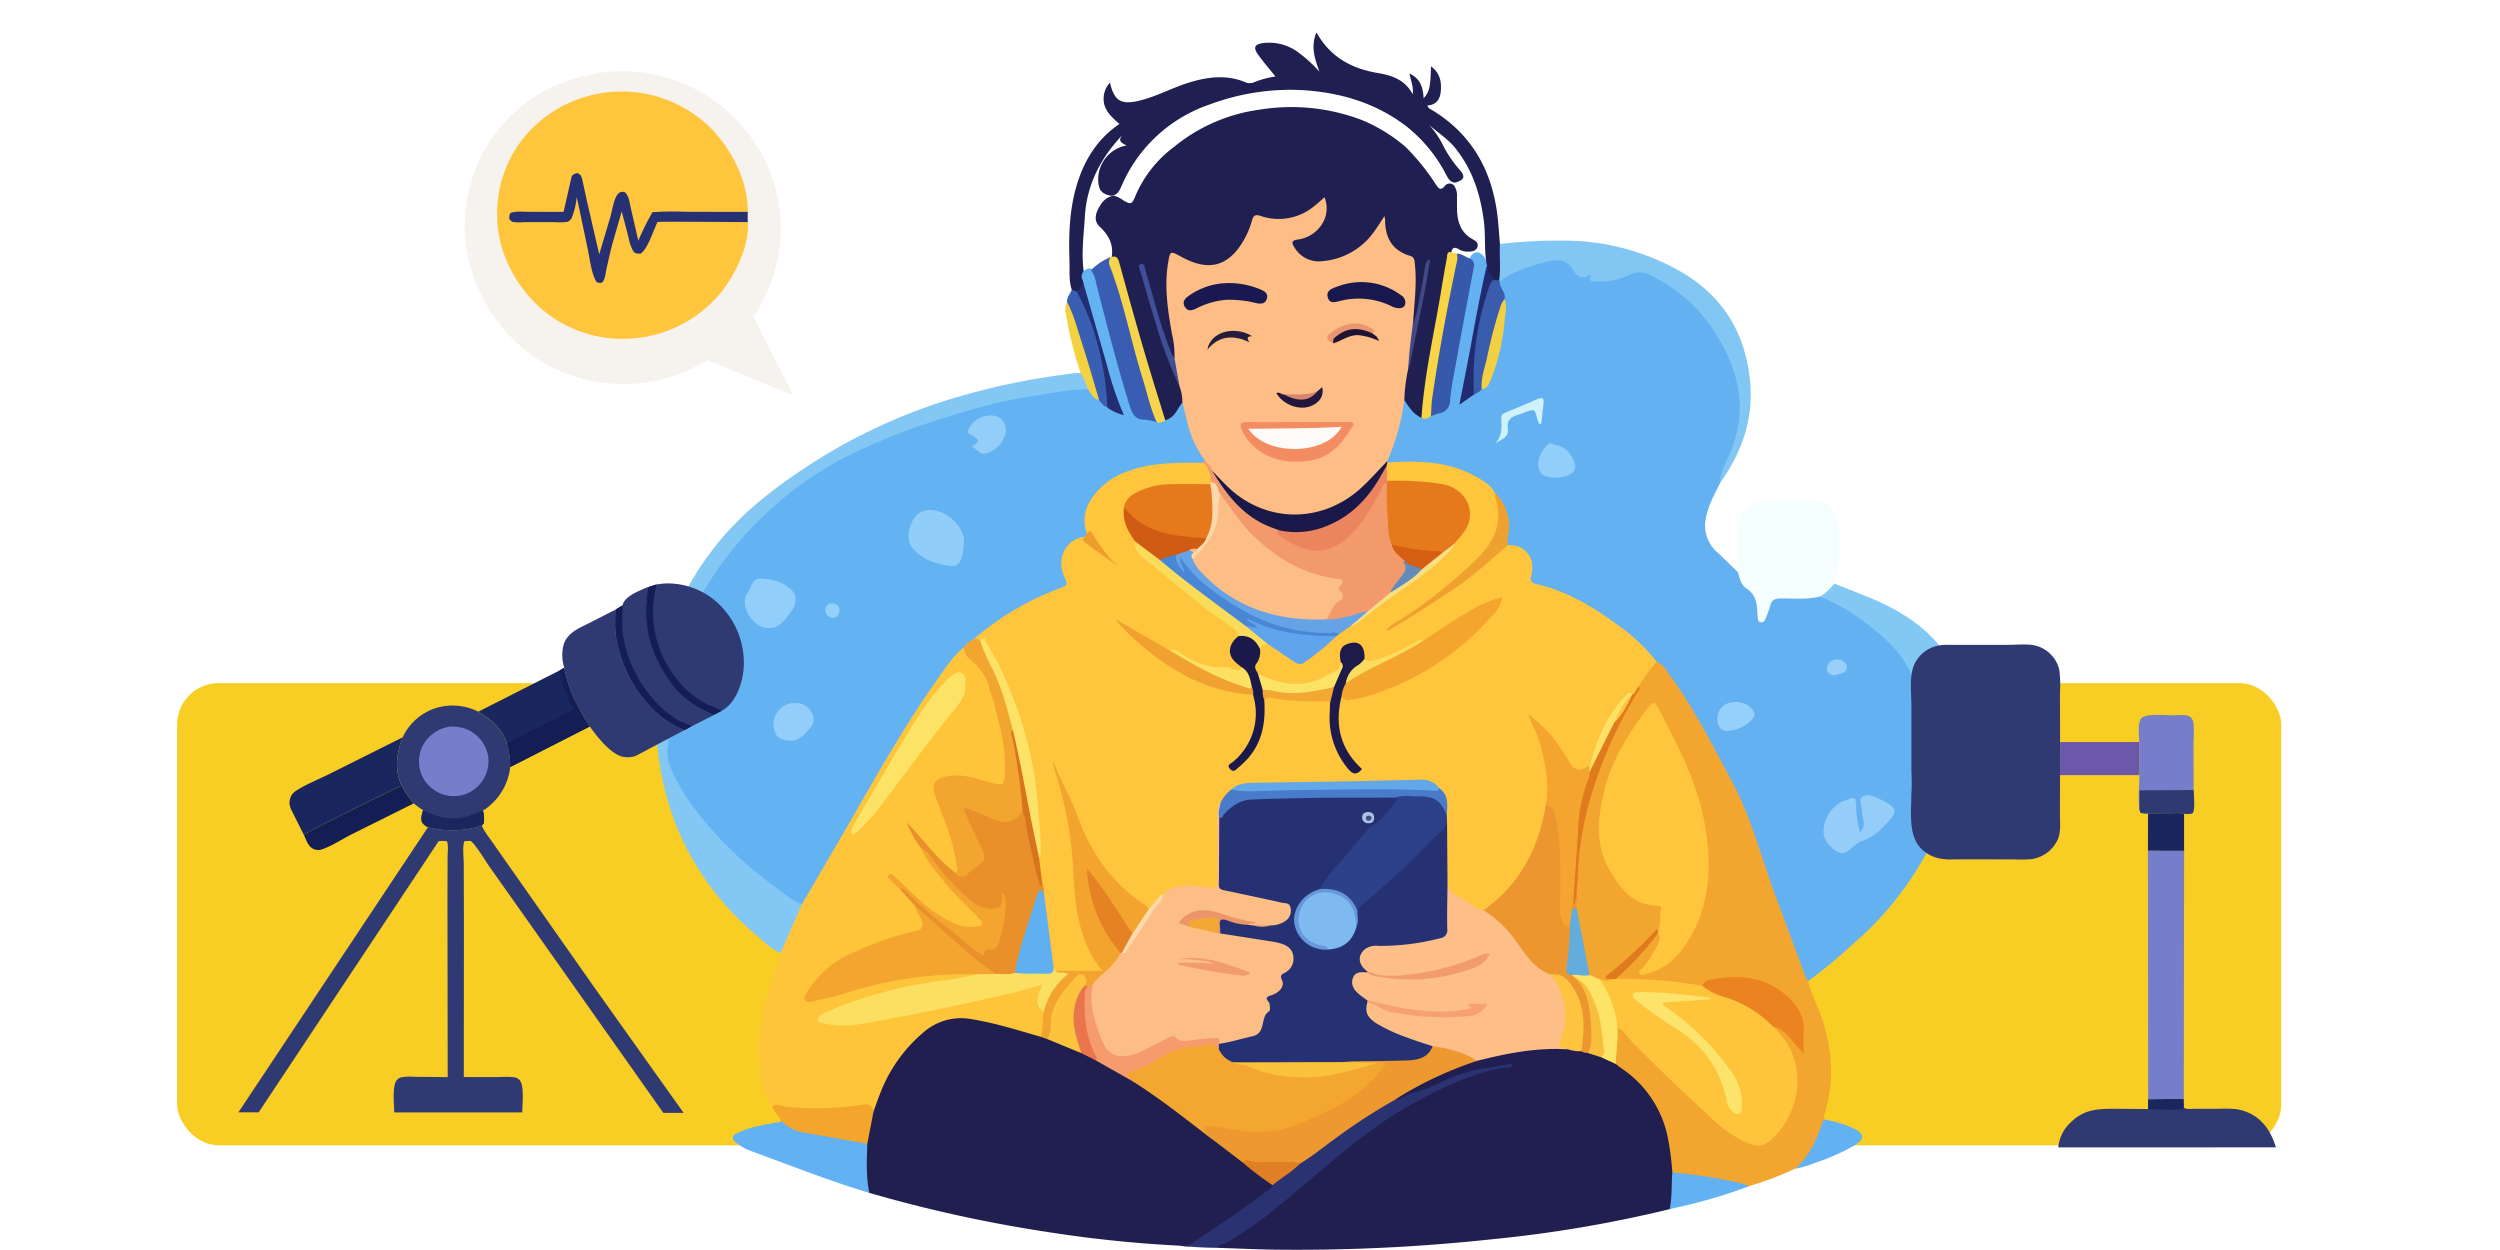 <svg xmlns="http://www.w3.org/2000/svg" xmlns:xlink="http://www.w3.org/1999/xlink" width="600" height="299.96" viewBox="0 0 600 299.96">
  <defs>
    <clipPath id="clip-path">
      <rect id="Rectángulo_419506" data-name="Rectángulo 419506" width="600" height="299.96" transform="translate(810 5338.249)" fill="#fff" opacity="0.4"/>
    </clipPath>
    <clipPath id="clip-path-2">
      <rect id="Rectángulo_419389" data-name="Rectángulo 419389" width="314.51" height="292.18" transform="translate(0 0)" fill="none"/>
    </clipPath>
    <filter id="Trazado_1043752" x="102.528" y="8.03" width="96.939" height="95.941" filterUnits="userSpaceOnUse">
      <feOffset dy="3" input="SourceAlpha"/>
      <feGaussianBlur stdDeviation="3" result="blur"/>
      <feFlood flood-opacity="0.161"/>
      <feComposite operator="in" in2="blur"/>
      <feComposite in="SourceGraphic"/>
    </filter>
    <clipPath id="clip-path-3">
      <rect id="Rectángulo_419390" data-name="Rectángulo 419390" width="87.603" height="120.713" fill="none"/>
    </clipPath>
    <clipPath id="clip-path-4">
      <rect id="Rectángulo_419391" data-name="Rectángulo 419391" width="121.311" height="127.049" fill="none"/>
    </clipPath>
  </defs>
  <g id="Enmascarar_grupo_1098809" data-name="Enmascarar grupo 1098809" transform="translate(-810 -5338.249)" clip-path="url(#clip-path)">
    <g id="Grupo_1210409" data-name="Grupo 1210409">
      <rect id="Rectángulo_419387" data-name="Rectángulo 419387" width="505" height="110.934" rx="10" transform="translate(852.5 5502.193)" fill="#f8ce24"/>
      <g id="Grupo_1210405" data-name="Grupo 1210405" transform="translate(-22.696 3120.941)">
        <g id="Grupo_1203648" data-name="Grupo 1203648" transform="translate(990.073 2225.089)">
          <g id="Grupo_1203647" data-name="Grupo 1203647" transform="translate(0 0)" clip-path="url(#clip-path-2)">
            <path id="Trazado_1043624" data-name="Trazado 1043624" d="M2696.424,843.636c-1.41,2.777-2.925,5.533-3.5,8.623a8.493,8.493,0,0,0,2.754,8.1c1.69,1.595,3.342,3.229,5.01,4.846.7.223.938.855,1.252,1.418a3.921,3.921,0,0,0,.37.686c2.068,2.4,4.328,4.691,3.833,8.388a6.215,6.215,0,0,0,1.652-2.905,3.04,3.04,0,0,1,3.012-2.043c3.183-.023,6.368,0,9.548-.237a42.24,42.24,0,0,1,20.94,16c3.422,4.823,4.836,10.658,6.214,16.364a59.352,59.352,0,0,1,1.335,20.946,24.308,24.308,0,0,1-3.013,8.81,77.182,77.182,0,0,1-17.619,21.791,122.547,122.547,0,0,1-10.7,8.849c-1.162-.118-1.344-1.108-1.667-1.93-4.649-11.841-8.753-23.878-12.926-35.892-2.275-6.549-5.81-12.526-9.086-18.617A152.935,152.935,0,0,0,2684,890.628a13.942,13.942,0,0,0-3.128-3.469c-2.374-2.324-4.417-4.97-7.091-7.011-6.421-4.9-13.083-9.323-21.048-11.367-2-.512-2.44-1.186-2.323-3.018.26-4.085-.436-5.182-4.189-6.6a2.377,2.377,0,0,1-1.006-.584c-.671-1.031-.328-2.132-.263-3.232a11.722,11.722,0,0,0-3.143-8.931c-4.062-4.6-9.456-6.094-15.285-6.788-3.362-.4-6.742-.094-10.088-.561a1.157,1.157,0,0,1-.362-.519,2.894,2.894,0,0,1,.324-2.063,36.986,36.986,0,0,0,3.138-11.141,3.843,3.843,0,0,1,.446-1.471c.88-.854,1.249.071,1.667.538a14.226,14.226,0,0,0,3.038,2.962c.892.352,1.669-.108,2.478-.357,2.745-.677,3.636-2.525,3.977-5.238,1.178-9.388,3.357-18.61,4.971-27.929a9.382,9.382,0,0,0,.051-3.869c.9-1.957,2.325-2.146,3.588-.471a8.734,8.734,0,0,1,1.026,2.294c-.093,3.336-1.28,6.463-1.92,9.7-1.406,7.105-2.343,14.294-4,21.518.913,0,1.357-.64,1.954-.913.858-.308,1.461-1.046,2.3-1.376,1.15-.612,1.45-1.806,1.842-2.87a46.477,46.477,0,0,0,2.916-13.042c.107-1.647.967-3.282.209-4.966-.175-1.523-1.367-2.833-.947-4.483a2.018,2.018,0,0,1,.723-.91,26.576,26.576,0,0,1,14.082-4.766c1.277-.064,2.152.8,2.946,1.719,1,1.157,2.056,2.243,3.823,1.814a.67.67,0,0,1,.568.086c3.044,2.7,6.106.742,8.994-.193a7.08,7.08,0,0,1,5.823.238c10.492,5.4,17.454,13.662,20.668,25.085,2.149,7.64.613,14.734-2.784,21.623a34.758,34.758,0,0,0-1.558,3.573" transform="translate(-2440.911 -735.606)" fill="#64b1f1"/>
            <path id="Trazado_1043625" data-name="Trazado 1043625" d="M821.247,3579.747a298.891,298.891,0,0,1-31.333-3.249,332.068,332.068,0,0,1-42.978-9.415c-1.88-2.011-1.1-4.565-1.3-6.883a20.814,20.814,0,0,1,.195-4.644,40.1,40.1,0,0,1,1.424-8.045c2.191-6.77,5.233-13.027,10.534-18,4.014-3.764,8.39-5.835,14.148-4.776a119.77,119.77,0,0,1,16.044,4.191c.626.3,1.311.458,1.923.793a74.277,74.277,0,0,1,8.045,3.19c1.274.6,2.479,1.337,3.745,1.955,2.882,1.514,5.651,3.228,8.5,4.8a149.686,149.686,0,0,1,17.286,12.563,5.317,5.317,0,0,0,1.149.718c2.733,2.026,5.441,4.085,8.014,6.317,1.946,1.418,3.869,2.865,5.783,4.323.613.468,1.315.87,1.57,1.681.1.941-.587,1.385-1.2,1.86-5.644,4.4-11.631,8.309-17.587,12.262-1.253.832-2.623.481-3.967.362" transform="translate(-695.677 -3288.572)" fill="#201f50"/>
            <path id="Trazado_1043626" data-name="Trazado 1043626" d="M2120.183,3673.869a305.79,305.79,0,0,1-42.754,7.24,435.909,435.909,0,0,1-52.149,2.482c-4.563-.07-9.122-.289-13.684-.44-.41-.7.175-.96.6-1.187,8.868-4.781,16.248-11.535,23.868-17.97,7.736-6.533,15.648-12.806,24.733-17.432,6.218-3.167,12.478-6.179,18.435-6.79a58.561,58.561,0,0,0-16.225,5.372c-2.314,1.141-4.944,1.625-7.295,2.778a1.242,1.242,0,0,1-1.463-.2c-.024-1.331,1.1-1.655,1.962-2.139,5.555-3.128,11.19-6.088,17.394-7.768a4.491,4.491,0,0,0,.533-.243c7.042-1.95,14.144-3.4,21.515-2.634a23.336,23.336,0,0,1,3.159.421c.581.164,1.184.248,1.76.435,1.075.433,2.22.663,3.287,1.126,1.28.478,2.449,1.193,3.706,1.725,7.655,4.53,11.833,11.361,13.262,20.019.362,2.193.465,4.408.646,6.621-.126,1.675-.155,3.351-.115,5.027a4.677,4.677,0,0,1-1.172,3.563" transform="translate(-1876.832 -3391.457)" fill="#201f50"/>
            <path id="Trazado_1043627" data-name="Trazado 1043627" d="M437.139,2297.939c-5.5-1.576-10.934-3.323-16.629-4.223a13.669,13.669,0,0,0-11.561,3.294,35.817,35.817,0,0,0-10.189,14.341c-.6,1.482-1.109,3-1.66,4.5-2.771-1.428-5.6-.252-8.4-.154-5.329.187-10.667.689-15.88-.972a16.072,16.072,0,0,1-2.653-7.062c-1.649-8.574.2-16.738,2.991-24.788a26.094,26.094,0,0,0,1.619-5,2.786,2.786,0,0,1,.395-2.418c1.423-3.147,2.8-6.315,4.188-9.476.673-2.373,2.3-4.232,3.526-6.283,6.712-11.187,12.885-22.689,19.747-33.785,4.185-6.767,8.391-13.526,13.471-19.679.734-.889,1.361-2.195,2.955-1.644a27.6,27.6,0,0,0,3.845,4.413,6.5,6.5,0,0,1,1.684,2.38c2.589,7.275,4.832,14.624,4.724,22.466a13.861,13.861,0,0,1-.079,1.76c-.307,2.164-1.307,2.867-3.375,2.226-2.251-.7-4.571-1.073-6.847-1.645a9.412,9.412,0,0,0-4.453.071c-1.991.451-2.629,1.434-2,3.421,1.019,3.237,2.413,6.34,3.5,9.556a53.439,53.439,0,0,1,1.66,7.442,2.092,2.092,0,0,1-.46,2.011c-.974.513-1.627-.167-2.246-.694a64.709,64.709,0,0,1-8.76-9.648,40.628,40.628,0,0,1,2.78,4.272c2.074,4.121,5.155,7.479,8.245,10.82,1.682,1.818,3.521,3.489,5.226,5.287.623.657,1.412,1.391,1,2.375-.4.951-1.456.993-2.367,1.081-3.409.33-6.22-1.2-8.877-3.018a89.435,89.435,0,0,1-10.285-8.91c.553.678,1.252,1.271,1.861,1.948,1.149,1.539,2.87,2.586,3.747,4.36a23.89,23.89,0,0,0,1.285,2.412c1.243,2.011.7,3.5-1.538,4.234-2.48.816-5.055,1.33-7.512,2.218-5.412,1.956-10.818,3.939-14.98,8.19a14.1,14.1,0,0,0-2.1,2.578c-.417.7-1.377,1.466-.843,2.2.5.695,1.607.162,2.388-.022,2.1-.494,4.2-.994,6.238-1.686a93.353,93.353,0,0,1,28.509-4.468c1.017-.018,2.119-.2,2.946.69-.123,1.064-1.017,1.027-1.744,1.191-3.819.862-7.718,1.249-11.569,1.929a100.361,100.361,0,0,0-21.563,6.242,3.148,3.148,0,0,0-1.938,1.346,3.663,3.663,0,0,0,2.526.7,40.087,40.087,0,0,0,10.3-.831c10.54-2.14,21.1-4.2,31.587-6.583,2.038-.464,4-1.2,6.022-1.7,2.078-.521,2.727.021,2.059,1.965a4.931,4.931,0,0,0,.79,4.942,16.891,16.891,0,0,1-.195,4.536c-.041.608-.264,1.281-1.118,1.292" transform="translate(-344.816 -2056.913)" fill="#fec53b"/>
            <path id="Trazado_1043628" data-name="Trazado 1043628" d="M3316.689,2379.309a63.781,63.781,0,0,0-1.152-8.7,26.184,26.184,0,0,0-11.017-16.242c-.48-.322-.922-.7-1.382-1.056a1.879,1.879,0,0,1-.682-1.533c.349-2.211,0-4.479.562-6.667.724-1.174,1.538-.637,2.294-.067a27.467,27.467,0,0,1,2.52,2.727c7.049,6.981,13.986,14.083,21.607,20.458a18.552,18.552,0,0,0,6.449,3.629,3.906,3.906,0,0,0,3.853-.711c6-4.814,8.062-14.8,4.458-21.589a16.2,16.2,0,0,0-2.528-3.223c-.54-.593-1.353-1.136-.893-2.167,1.168-.64,1.993.127,2.806.742a24.238,24.238,0,0,1,3.724,3.84c1.041-8.127-4.379-14.678-12.751-15.405-3.748-.325-7.569-.51-11,1.633-1.782.3-3.481-.312-5.218-.484a98.525,98.525,0,0,0-13.223-.79,3.492,3.492,0,0,1-1.523-.277c-1.068-.6-.639-1.417-.061-1.915a79.374,79.374,0,0,0,9.01-9.491.8.8,0,0,1,.909-.164c1.167.885.753,1.966.323,3a29.936,29.936,0,0,1-3.783,6.1,10.314,10.314,0,0,0,5.465-2.606,22.159,22.159,0,0,0,6.674-9.276,43.109,43.109,0,0,0,2.385-16.126c-.215-12.225-5.8-22.612-10.944-33.159-1.242-2.546-1.421-2.4-3.128-.145a53.9,53.9,0,0,0-8.076,14.02c-1.829,5.043-2.972,10.207-2.382,15.542a18.5,18.5,0,0,0,9.52,14.7,7.681,7.681,0,0,0,3.214.734c.992.1,1.924.494,1.859,1.613-.1,1.661.176,3.408-.767,4.948a6.459,6.459,0,0,0-1.951,1.536,60.205,60.205,0,0,1-10.721,9.942c-.224-.028-.035.447-.038.185,0-.08.051-.09.133-.112.438-.115.771-.084.761.492-.886,1.1-1.915.459-2.91.245a4.251,4.251,0,0,1-2.74-1.679,17.111,17.111,0,0,1-1.21-4.925c-.574-3.609-1.558-7.141-2.009-10.773-.01-.759-.008-1.518-.009-2.277a89.431,89.431,0,0,1,8.4-38.639c1.453-3.127,3.282-6.072,5.005-9.064a12.228,12.228,0,0,0,1.584-3.341c1.063-2.452,2.247-4.811,4.852-6.025,1.568.62,2.311,2.054,3.216,3.309,5.786,8.014,10.222,16.818,14.866,25.5,4.835,9.039,7.222,19,10.829,28.507,2.291,6.036,4.483,12.11,6.739,18.159a6.809,6.809,0,0,0,.709,1.152c.734,3.127,2.274,5.958,3.283,8.987,2.522,7.572,3.03,15.179.659,22.883a10.551,10.551,0,0,0-.233,1.335c.395,1.925-.626,3.519-1.321,5.143-1.174,2.747-2.612,5.351-5.531,6.688a82.006,82.006,0,0,1-10.985,4.172c-3.978.055-7.755-1.306-11.679-1.647-1.478-.128-2.937-.479-4.42-.583a3.5,3.5,0,0,1-2.4-1.066" transform="translate(-3072.714 -2105.728)" fill="#f3a62f"/>
            <path id="Trazado_1043629" data-name="Trazado 1043629" d="M35.11,1348.572l-5.145,11.769c-2.266-.959-3.975-2.721-5.79-4.26a67.373,67.373,0,0,1-18.838-25.3A71,71,0,0,1,.2,1308.047c-1.3-17.283,3.775-32.521,14.549-45.918,5.345-6.646,11.881-12,18.926-16.8a134.909,134.909,0,0,1,36.432-17.75,165.665,165.665,0,0,1,28-6.089,21.427,21.427,0,0,1,3.878-.369,3.449,3.449,0,0,1,1.942,3.951,2.6,2.6,0,0,1-1.969.689,165.78,165.78,0,0,0-55.809,16.057,76.265,76.265,0,0,0-24.084,18.5,83.29,83.29,0,0,0-13.32,19.5c-4.1,8.663-6.129,17.724-5.113,27.349a5.265,5.265,0,0,1,.05,1.368c-.955,5.947,1.914,10.631,5.1,15.155,6.315,8.978,14.413,16.126,23.342,22.393a11.816,11.816,0,0,1,2.992,2.491" transform="translate(0 -1139.382)" fill="#83c8f4"/>
            <path id="Trazado_1043630" data-name="Trazado 1043630" d="M1483.225,61.758c-.751-2.276-.466-4.647-.546-6.968-.213-6.147-.024-12.286,1.774-18.238,1.784-5.906,4.878-10.945,10.217-14.582-1.994-1.753-3.943-3.451-3.793-6.326a5.587,5.587,0,0,1,1.523-3.587c1.016,4.419,2.678,5.386,7.084,4.315,4.141-1.007,7.881-3.107,11.938-4.347,4.536-1.386,9.067-1.951,13.592-.01a2.628,2.628,0,0,0,2.065-.086,21.66,21.66,0,0,1,5.026-1.348c-1.427-1.784-2.809-3.394-4.057-5.1-1.4-1.911-.993-2.686,1.4-2.955a11.751,11.751,0,0,1,8.585,2.609,31.682,31.682,0,0,1,4.62,4.286c-1.042-2.995-2.171-5.954-.7-9.416,3.375,6.038,8.556,8.709,14.819,9.763,3.339.562,6.458,1.622,8.281,5.081.244-1.872-.509-3.372-.767-4.972,2.269,1.068,3.248,2.809,3.384,5.959,1.408-1.658,1.626-2.58,1.771-7.685,2.192,1.584,2.566,3.718,2.34,6.057-.183,1.9-1.1,3.193-3.188,3.316.17.751.793.916,1.266,1.207,9.917,6.1,14.612,15.279,15.681,26.591.172,1.819.3,3.642.45,5.463,1.331,2.689.865,5.451.337,8.215-.38.652-.837,1.138-1.684.774-1.651-.777-1.726-2.289-1.773-3.812-.72-3.471-.288-7.018-.725-10.525-.808-6.485-2.7-12.465-6.849-17.639-1.823-2.275-4.274-3.79-6.309-5.621a22.126,22.126,0,0,1,3.252,4.729,28.87,28.87,0,0,0,4.015,6.005c1.507,1.65,1.23,2.433-.908,3.133-1.276,0-1.75-.943-2.258-1.876a35.712,35.712,0,0,0-9.781-11.81c-7.175-5.4-15.39-7.85-24.2-8.474a55.4,55.4,0,0,0-22.859,3.44,35.333,35.333,0,0,0-20.9,19.141c-.571,1.236-.971,2.638-2.693,2.745-2.088-.4-2.852-1.2-3.05-3.168a8.261,8.261,0,0,1,6.779-8.908c-1.738-.82-1.939-1.349-.971-2.55-5.236,5.523-8.591,11.953-9.043,19.636-.271,4.61-.953,9.233-.161,13.862a7.073,7.073,0,0,1,.268,2.1,2.733,2.733,0,0,1-1.94,2.265,1.307,1.307,0,0,1-1.311-.691" transform="translate(-1383.38 -0.004)" fill="#1f1f51"/>
            <path id="Trazado_1043631" data-name="Trazado 1043631" d="M3900.968,1700.736c-3.08.746-6.217.444-9.329.448-1.377,0-2.2.367-2.551,1.763a25.788,25.788,0,0,1-1.058,2.933c-.214.553-.467,1.156-1.211,1.036-.661-.106-.66-.711-.714-1.226-.048-.453-.1-.906-.119-1.36-.1-2.176-.446-4.119-2.555-5.488-1.238-.8-1.72-2.4-2.035-3.9,0-3.388,0-6.775.008-10.163.013-4.08,2.651-6.944,6.725-7.076,3.71-.12,7.429-.089,11.142-.021,2.825.051,5.721,2.272,5.9,5.051a59.144,59.144,0,0,1-.229,13.822,6.666,6.666,0,0,1-.389,1.1,3.5,3.5,0,0,1-3.582,3.082" transform="translate(-3621.618 -1565.341)" fill="#f4fefe"/>
            <path id="Trazado_1043632" data-name="Trazado 1043632" d="M4173.825,1980c1.487-.687,2.44-1.994,3.582-3.082,4.519,1.849,9.136,3.437,13.489,5.711,9.718,5.079,16.385,12.607,17.747,23.67a48.236,48.236,0,0,1-4.2,25.925,57.794,57.794,0,0,1-4.078,8.222c-.286.435-.474.934-.974,1.188a44.372,44.372,0,0,0,2.7-16.276,66.865,66.865,0,0,0-6.651-27.5c-2.447-5.1-6.829-8.656-11.235-12.05a45.39,45.39,0,0,0-10.388-5.805" transform="translate(-3894.475 -1844.609)" fill="#82c8f4"/>
            <path id="Trazado_1043633" data-name="Trazado 1043633" d="M3023.934,755.853c.4-2.852.012-5.72.174-8.576a117.6,117.6,0,0,1,15.2-.813,56.336,56.336,0,0,1,28.71,7.748c9.623,5.757,14.9,14.364,16.085,25.6.975,9.265-1.824,17.309-7.091,24.713-.081-2.253,1-4.175,1.895-6.1,5.139-11.074,2.606-21.2-3.758-30.825a37.609,37.609,0,0,0-14.27-12.481c-1.809-.951-3.461-1.564-5.673-.417a16.571,16.571,0,0,1-8.884,1.493c-1.115-.083-.328-1.038-.559-1.646-1.837,1.682-3.392.1-4-.931-1.895-3.2-4.562-2.578-7.184-1.883-3.711.984-7.389,2.162-10.5,4.569a.306.306,0,0,1-.187-.272c0-.12.018-.179.049-.179" transform="translate(-2821.499 -696.496)" fill="#82c7f4"/>
            <path id="Trazado_1043634" data-name="Trazado 1043634" d="M1927.975,3707.764c1.594.022,2.68-1.26,4.121-1.614,4.035-.988,7.614-3.133,11.516-4.5,3.87-1.354,7.854-1.709,11.8-2.458a.814.814,0,0,1,.946.355c-.81.719-1.862.381-2.75.558-7.769,1.556-14.788,4.961-21.634,8.758-9.331,5.176-17.335,12.131-25.419,19-6.04,5.135-12.1,10.286-19.061,14.217-.7.4-1.708.3-2.127,1.194a88.848,88.848,0,0,1-9.194-.521c2.312.445,3.832-1.117,5.518-2.211,5.557-3.61,11-7.391,16.276-11.4.318-.242.633-.458.67-.9.053-.961.8-1.4,1.438-1.928,1.577-1.3,3.36-2.329,4.9-3.684a245.2,245.2,0,0,1,20.188-14.046c.838-.5,1.634-1.4,2.817-.828" transform="translate(-1750.601 -3451.581)" fill="#2a3272"/>
            <path id="Trazado_1043635" data-name="Trazado 1043635" d="M308.609,3907.788c-.123,3.936-.318,7.876.485,11.774-9.489-2.827-18.681-6.5-27.97-9.885a12.463,12.463,0,0,1-4.088-2.246c-1.036-.917-.928-1.545.291-2.173,2.828-1.454,5.919-1.927,8.984-2.5.565-.106,1.188.024,1.637-.472a.966.966,0,0,1,.762.033c4.1,2.668,8.96,2.487,13.484,3.555,1.453.342,2.937.591,4.416.829a2.845,2.845,0,0,1,2,1.089" transform="translate(-257.835 -3641.051)" fill="#62b1f2"/>
            <path id="Trazado_1043636" data-name="Trazado 1043636" d="M441.245,3853.262c-5.069-.9-10.128-1.861-15.211-2.671a10.559,10.559,0,0,1-5.45-2.834c-.561-1.227-1.728-2.079-2.105-3.42.973-.886,1.982-.162,2.957-.031a70.32,70.32,0,0,0,17.594-.281c1.375-.161,3.214-.908,3.724,1.437l-1.51,7.8" transform="translate(-390.471 -3586.524)" fill="#f4a52c"/>
            <path id="Trazado_1043637" data-name="Trazado 1043637" d="M3636.576,4087.62a140.572,140.572,0,0,1,15.351,2.341c1.069.234,2.1.633,3.152.956a124.052,124.052,0,0,1-17.8,5.214l-1.327.322c.583-2.918.409-5.889.625-8.833" transform="translate(-3392.6 -3814.04)" fill="#61b1f3"/>
            <path id="Trazado_1043638" data-name="Trazado 1043638" d="M1475.73,922.683l1.155.405c1.074.308,1.5,1.232,1.886,2.118,3.341,7.62,5.671,15.5,5.969,23.88a2.952,2.952,0,0,1-.211,1.721c-1.793.75-2.3-.658-2.983-1.775-2.051-6.805-4.066-13.624-6.358-20.356a7.21,7.21,0,0,1-.594-3.047c-.084-1.161.772-1.959,1.135-2.947" transform="translate(-1375.884 -860.929)" fill="#385fb2"/>
            <path id="Trazado_1043639" data-name="Trazado 1043639" d="M4085.88,3909.617c3.657-3.148,5.266-7.481,6.851-11.831a27.172,27.172,0,0,1,7.433,2.3c2.364,1.207,2.394,2.457.032,3.891a49.978,49.978,0,0,1-9.455,4.2,23.963,23.963,0,0,1-4.86,1.444" transform="translate(-3812.416 -3636.912)" fill="#62b1f3"/>
            <path id="Trazado_1043641" data-name="Trazado 1043641" d="M1469.014,966.712c1.606,3,2.422,6.3,3.466,9.5,1.511,4.635,2.832,9.332,4.234,14-1.921.138-2.609-.525-2.663-2.566a18.653,18.653,0,0,0-1.764-3.9,85.714,85.714,0,0,1-3.537-14.2,3.685,3.685,0,0,1,.264-2.84" transform="translate(-1370.303 -902.011)" fill="#f4d23f"/>
            <path id="Trazado_1043642" data-name="Trazado 1043642" d="M1302.438,1579.418a39.648,39.648,0,0,0-4.369,5.951,2.892,2.892,0,0,1-1.476,2.223c-2.181.22-2.769,2.225-3.769,3.606a32.015,32.015,0,0,0-5.311,11.849,2.634,2.634,0,0,1-.947,1.87c-3.243,1.577-3.895,1.428-5.971-1.542-2.388-3.415-4.473-7.063-7.514-9.623a38.74,38.74,0,0,1,3.744,17.106,11.092,11.092,0,0,1-.468,3.276,37.452,37.452,0,0,1-13,23.929,5.722,5.722,0,0,1-2.556,1.375c-3.95-1.238-7.756-2.67-9.268-7.1a102.592,102.592,0,0,1,.049-12.324,6.347,6.347,0,0,0-.091-1.753,7.369,7.369,0,0,1-.045-1.708c.377-2.48.126-4.78-1.887-6.579a5.816,5.816,0,0,0-4.145-1.414c-10.557,0-21.108.405-31.665.517-3.668.039-7.43-.186-11.095.6a3.2,3.2,0,0,0-1.435.539,14.668,14.668,0,0,0-3.148,3.816,6.315,6.315,0,0,0-.565,3.227c0,4.814.021,9.629-.007,14.443-.014,2.426-.71,2.939-3.131,2.616-3.3-.44-6.614-.875-9.617,1.163a6.73,6.73,0,0,0-2.544,2.238c-.49.7-.993,1.34-1.986,1.176a34.909,34.909,0,0,1-11.144-9.99c-5.316-7.688-8.219-16.53-11.053-24.119.6,2.683,2.474,6.176,3.313,10.014a72.926,72.926,0,0,1,1.452,11.24,92.566,92.566,0,0,0,2.117,16.869,26.41,26.41,0,0,0,3.779,8.549c.428.631,1.148,1.288.747,2.1-.436.88-1.46.847-2.275.765-3.038-.305-6.119.33-9.136-.426a4.266,4.266,0,0,1-.913-.99c-1.034-2.394-.818-4.97-1.092-7.476-.366-3.357-.943-6.686-1.365-10.036a4.44,4.44,0,0,0-.193-2.584c.024-2.083-.931-4.036-.821-6.13a7.6,7.6,0,0,0,.333-3.668c-.536-6.363-.762-12.766-2.1-19.036a96.5,96.5,0,0,0-10.665-28.476c-.237-.41-.425-.817-.99-.776-.594-.3-1.319-.323-1.834-.817.079-1.157,1.043-1.6,1.8-2.175,5.6-4.231,11.461-8.006,18.129-10.36,1.411-.5,1.653-1.232,1.165-2.67-1.22-3.594-.294-6.637,2.453-8.783a3.037,3.037,0,0,1,3.052-.839c.161.482.149.956.727,1.331a32.7,32.7,0,0,1,5.592,4.515,15.263,15.263,0,0,1-3.736-4.208,5.735,5.735,0,0,0-2.475-2.374c-1.141-2.079-.776-4.183-.008-6.24,1.351-3.622,4.087-5.986,7.36-7.813,4.464-2.491,9.385-3.124,14.365-3.319,2.327-.091,4.7-.372,7.008.328a4.87,4.87,0,0,1,1.987,5.136,1.586,1.586,0,0,1-.37.558c-1.113.751-2.386.53-3.61.552-3.774.068-7.586-.323-11.261.908-2.115.708-4.259,1.412-5.122,3.812-.61,1.778.033,3.391.668,5,.4,1.015,1.149,1.851,1.51,2.889a5.651,5.651,0,0,0,2.374,4.1c6.756,5.458,13.271,11.223,20.5,16.086,1.069.72,2.264,1.474,1.8,3.127a8.118,8.118,0,0,1-.97,1.418,3.032,3.032,0,0,0,.341,3.882c.523.626,1.3,1.078,1.416,2a1.2,1.2,0,0,1-1.627,1.205c-2.212-.7-4.539-.36-6.763-.959a24.178,24.178,0,0,1-6.384-2.876,4.7,4.7,0,0,0-2.714-.971,52.81,52.81,0,0,1-12.229-7.264c3.447,2.637,6.214,5.416,9.307,7.823a46,46,0,0,0,21.022,8.9,4.286,4.286,0,0,1,2.045.575,7.66,7.66,0,0,1,1.165,5.41,15.275,15.275,0,0,1-4.675,10.26,3.047,3.047,0,0,0-1.14,1.717,15.8,15.8,0,0,0,6.511-12.372c.078-1.4-.329-2.888.6-4.178a3.244,3.244,0,0,1,2.608-.534,87.342,87.342,0,0,0,11.126.648c.828-.022,1.728-.159,2.351.633.7,1.488.343,3.077.392,4.623a17,17,0,0,0,3.839,10.645,6.6,6.6,0,0,0,.934,1,.6.6,0,0,0,.649.08c.191-.73-.473-1.074-.835-1.526a17.066,17.066,0,0,1-3.607-13.934,2.863,2.863,0,0,1,.846-1.921c6.526.275,12.1-2.519,17.651-5.439a63.112,63.112,0,0,0,16.222-12.108,21.58,21.58,0,0,0,3.936-5.206,18.211,18.211,0,0,0-4.908,1.932c-3.6,1.992-7.032,4.238-10.437,6.533a6.975,6.975,0,0,1-2.588,1.335c-1.313,0-2.309.816-3.343,1.419a49.106,49.106,0,0,1-8.181,3.453,2.235,2.235,0,0,1-2.927-.752,2.739,2.739,0,0,1-.344-1.094c-.154-1.408-.768-2.358-2.341-2.14a2.319,2.319,0,0,0-2.152,2.693,6.576,6.576,0,0,1-.006,1.348,3.168,3.168,0,0,1-2.615,3.178,5.494,5.494,0,0,0-1.429.609c-4.726,2.861-9.531,2.279-14.389.4a7.53,7.53,0,0,1-2.308-1.4,2.352,2.352,0,0,1-.558-2.826,24.363,24.363,0,0,0,.894-3.342,2.345,2.345,0,0,1,2.13-1.623c2.228.5,3.843,2.081,5.666,3.279,2.162,1.419,2.425,1.483,4.461-.008,2.143-1.57,4.207-3.24,6.212-4.982a8.755,8.755,0,0,1,.866-.684,9.68,9.68,0,0,1,2.932-2.049c1.919-.638,3.271-2.122,4.76-3.344,3.97-3.258,8.558-5.662,12.466-8.949,2.594-2.182,5.62-4.049,7.218-7.266.566-.876,1.269-1.647,1.869-2.5,2.9-4.1,1.513-8.587-3.224-10.321-2.793-1.023-5.758-.851-8.655-1.125-1.224-.116-2.468.009-3.7-.044a2.732,2.732,0,0,1-2.306-.807c-.6-1.13-.166-2.313-.187-3.474a1.147,1.147,0,0,1,.6-.864c8.291-.551,16.408-.236,23.541,4.832a5.968,5.968,0,0,1,2.23,2.4c2.5,4.858,2.032,9.426-1.451,13.62a71.085,71.085,0,0,1-16.145,14.071c-2.159,1.405-4.309,2.824-6.485,4.2,5.8-3.621,11.4-7.531,16.961-11.507a80.414,80.414,0,0,0,7.791-6.519c.694-.643,1.3-1.536,2.473-1.261,4.112-.137,6.643,2.967,5.674,7.033-.276,1.156-.385,1.967,1.123,2.306,8.088,1.821,14.837,6.239,21.343,11.12a43.792,43.792,0,0,1,7.6,7.557" transform="translate(-1062.191 -1428.375)" fill="#fec53d"/>
            <path id="Trazado_1043643" data-name="Trazado 1043643" d="M1877.938,636.747a53.988,53.988,0,0,1-4.077,14.637c-3.931,6.436-9.4,10.923-16.759,12.818-9.958,2.565-19.958-2.105-25.418-10.126a6.942,6.942,0,0,0-2.364-2.887c-2.757-3.516-3.98-7.657-4.821-11.943-.124-.631-.227-1.268-.385-1.894-.161-1.338-.65-2.613-.761-3.961-.132-2.224-.843-4.344-1.177-6.532.3-2.654-.645-5.146-1.057-7.7-.8-4.975-1.482-9.942-.642-14.982a9.732,9.732,0,0,1,.28-1.34c.579-1.836,1.527-2.3,3.25-1.464a31.2,31.2,0,0,0,3.941,1.727,8.074,8.074,0,0,0,9.261-2.816,22.952,22.952,0,0,0,3.189-6.033c.922-2.33,1.573-2.727,4.041-2.154a12.9,12.9,0,0,0,12.162-3.12c.622-.554,1.274-1.38,2.179-1.032,1.052.4,1.093,1.533,1.167,2.51a6.7,6.7,0,0,1-1.01,4.114,9.732,9.732,0,0,1-4.389,3.765c-.724.332-1.968.242-2.007,1.255-.044,1.129,1,1.76,1.921,2.274a7.868,7.868,0,0,0,6.087.416,16.162,16.162,0,0,0,9.872-6.9,10.666,10.666,0,0,1,1.759-2.34c.774-.683,1.4-.619,1.751.442a1.282,1.282,0,0,1,.1.378c.031,3.877,2.052,6.291,5.536,7.726a2.969,2.969,0,0,1,1.573,2.549c.6,3.587.065,7.152-.263,10.7-.119,1.29-.111,2.6-.328,3.885-.394,3.454-.926,6.892-1.011,10.375-.478,2.56-.106,5.3-1.6,7.649" transform="translate(-1698.275 -548.516)" fill="#febd84"/>
            <path id="Trazado_1043644" data-name="Trazado 1043644" d="M1651.676,338.245a39.8,39.8,0,0,1,.96-7.616c1.061-8.137,3.235-16.07,4.4-24.188-.635,4.3-1.482,8.567-2.414,12.814-.1.458.122,1.335-.9,1.016-.025-.008-.035-.1-.03-.155a.971.971,0,0,1,.056-.187c.31-4.815.988-9.616.439-14.461-.094-.826-.132-1.538-1.093-1.821-4.358-1.284-6.063-4.413-6.034-8.736a5.412,5.412,0,0,0-.166-.8c-.9,1.359-1.612,2.558-2.441,3.671a16.852,16.852,0,0,1-12.332,7.113,6.779,6.779,0,0,1-6.828-3.3c-.664-1.048-.775-1.673.8-1.876a8.032,8.032,0,0,0,5.2-2.863,7.06,7.06,0,0,0,1.223-7.291c-.917.8-1.7,1.557-2.569,2.212a13.286,13.286,0,0,1-12.742,2.286c-1.257-.41-1.72-.19-2.081,1.039a20.456,20.456,0,0,1-3.216,6.664c-3,3.964-6.57,5.027-11.2,3.293a22.488,22.488,0,0,1-2.825-1.341c-2.34-1.273-2.429-1.258-2.889,1.495-.964,5.771-.1,11.448.907,17.12a22.792,22.792,0,0,1,.616,5.818c-1.295.089-1.347-1.048-1.64-1.8-2.091-5.38-3.576-10.955-5.156-16.5a16.124,16.124,0,0,1-.565-2.069c2.157,9.28,5.747,18.105,8.567,27.175a10.866,10.866,0,0,1,.678,3.874,5.554,5.554,0,0,1-2.479,4.127,1.636,1.636,0,0,1-1.97.2,4.516,4.516,0,0,1-1.089-2.248c-3.456-10.912-6.606-21.913-9.6-32.96-.371-1.369-.622-2.812-1.881-3.739.626-3.112-.557-5.484-2.83-7.583-1.374-1.269-1.2-3.053.183-5.154a4.542,4.542,0,0,1,3.2-2.293,7.216,7.216,0,0,1,2.413,1.218c1.683.927,1.932.877,2.714-.971a28.537,28.537,0,0,1,9.385-11.972,40.971,40.971,0,0,1,20.385-8.893,47.554,47.554,0,0,1,24.657,2.478,38.779,38.779,0,0,1,10.457,6.43,52.792,52.792,0,0,1,7.221,8.916c.66.959,1.124,1.8,2.251.462a1.416,1.416,0,0,1,2.1-.186,3.941,3.941,0,0,1,.786,2.743c.042,1.233-.032,2.47.043,3.7.168,2.737,1.087,5.057,3.628,6.487.73.411,1.6.886,1.235,1.931s-1.356,1.085-2.285,1.1a4.273,4.273,0,0,1-2.235-.6c-1.224-.718-1.632-.094-1.766,1.03q-3.132,16.7-5.868,33.471c-.15.907-.046,1.826-.182,2.727-.172,1.14-.1,2.37-1.081,3.245-1.96-.845-3.01-2.573-4.115-4.246" transform="translate(-1472.012 -250.013)" fill="#201f51"/>
            <path id="Trazado_1043645" data-name="Trazado 1043645" d="M2775.4,793.154c1.238,0,2.135.9,3.25,1.227a1.753,1.753,0,0,1,.809,2.1q-2.513,13.233-4.908,26.487a52.694,52.694,0,0,0-.781,5.4,3.035,3.035,0,0,1-2.6,3.11,15.739,15.739,0,0,0-2,.726c-1-1.11-.783-2.448-.592-3.718,1.681-11.184,3.645-22.317,6.019-33.377a4.036,4.036,0,0,1,.8-1.957" transform="translate(-2583.131 -740.069)" fill="#3659ac"/>
            <path id="Trazado_1043646" data-name="Trazado 1043646" d="M4196.527,2744.131c1.745-1.9.411-3.568.441-5.143.024-1.195-.854-2.811.167-3.482,1.128-.74,2.712-.1,4.03.545,4.547,2.225,4.695,2.965,1.191,6.47a13.221,13.221,0,0,1-5.192,3.607c-1.295.428-2.366,1.565-3.507,2.423a2.194,2.194,0,0,1-2.862.026c-1.823-1.244-3.186-2.852-2.984-5.1a8.133,8.133,0,0,1,4.378-6.747,1.326,1.326,0,0,1,.182-.072c2.58-.931,3.295-1.9,3.245,2.1a31.142,31.142,0,0,0,.911,5.373" transform="translate(-3907.508 -2552.112)" fill="#93cdf8"/>
            <path id="Trazado_1043647" data-name="Trazado 1043647" d="M1993.037,1539.341c1.6,1.611,3.113,3.335,4.831,4.815,9.135,7.871,22.091,7.514,31.1-.863,2.14-1.989,4.081-4.191,6.114-6.3a.338.338,0,0,0,0,.324q-.086.414-.173.829c-2.154,8.543-11.789,16.289-20.572,16.428-1.782.028-3.656.7-5.365-.409-5.736-1.433-9.865-5.081-13.309-9.669-.741-.987-1.424-2.017-2.147-3.017a2.02,2.02,0,0,1-.487-2.142" transform="translate(-1859.499 -1434.127)" fill="#1a1749"/>
            <path id="Trazado_1043648" data-name="Trazado 1043648" d="M2754.369,787.457a4.344,4.344,0,0,1-.119,2.484c-2.215,10.645-4.213,21.329-5.775,32.09-.215,1.477-.226,2.983-.332,4.476-.709.419-1.4.947-2.263.343.706-10.513,3.147-20.756,4.824-31.118.4-2.447.839-4.887,1.277-7.328.088-.488-.013-1.081.588-1.356l1.8.409" transform="translate(-2562.101 -734.372)" fill="#f9d444"/>
            <path id="Trazado_1043649" data-name="Trazado 1043649" d="M2927.652,885.724q.07.225.138.451c-.1,1.529,1.521,2.59,1.143,4.2-.41,3.175-1.615,6.152-2.314,9.258-.788,3.5-1.735,6.958-2.334,10.5a3.486,3.486,0,0,1-.827,1.941,5.5,5.5,0,0,1-1.888,1.206c-.951-.675-.805-1.7-.845-2.663-.222-5.31.922-10.462,1.863-15.634a43.974,43.974,0,0,1,1.791-7.36c.36-.978.674-2.234,2.231-1.924a.9.9,0,0,0,1.043.035" transform="translate(-2725.217 -826.366)" fill="#395cad"/>
            <path id="Trazado_1043650" data-name="Trazado 1043650" d="M2649.525,1662.416c-3.613,3.077-7.039,6.361-10.932,9.121-5.641,4-11.523,7.612-17.417,11.211-.2.122-.432.334-.777.008a11.687,11.687,0,0,1,3.229-2.345,113.853,113.853,0,0,0,18.737-14.969c4.121-4.15,6.074-8.69,4.141-14.468a5.337,5.337,0,0,1-.125-1.164,11.479,11.479,0,0,1,3.319,9.917,6.307,6.307,0,0,0-.176,2.69" transform="translate(-2445.018 -1539.39)" fill="#eea12e"/>
            <path id="Trazado_1043651" data-name="Trazado 1043651" d="M3168.505,1481.163c-3.325-.009-4.1-.5-4.631-2.652-.394-1.612,1.1-4.615,2.592-5.485.659-.385.941.218,1.419.269a5.4,5.4,0,0,1,3.991,2.814c1.647,2.611.95,4.212-2.028,4.87a12.307,12.307,0,0,1-1.343.184" transform="translate(-2952.059 -1374.319)" fill="#92cefa"/>
            <path id="Trazado_1043652" data-name="Trazado 1043652" d="M2890.3,835.757c-1.144.437-1.325,1.539-1.636,2.5a68.731,68.731,0,0,0-3.4,25.086l-3.478,2.438c1-5.184,1.971-9.944,2.842-14.721,1.119-6.143,2.256-12.282,3.657-18.369l.373-.559c-.213,1.554.63,2.631,1.645,3.63" transform="translate(-2688.909 -776.434)" fill="#222b70"/>
            <path id="Trazado_1043653" data-name="Trazado 1043653" d="M3809.527,2407.809a2.086,2.086,0,0,1-2.39-1.262,4.018,4.018,0,0,1,.582-4.213c1.829-2.272,6.358-1.768,7.761.779a1.376,1.376,0,0,1-.214,1.782,8.569,8.569,0,0,1-5.74,2.914" transform="translate(-3552.008 -2240.197)" fill="#95d0fb"/>
            <path id="Trazado_1043654" data-name="Trazado 1043654" d="M2961.344,977.992c-.26-2.651.707-5.109,1.26-7.62a112.65,112.65,0,0,1,3.151-12.022,4.994,4.994,0,0,1,1.064-2.053c.7,1.665.174,3.351.029,5.014a49.539,49.539,0,0,1-3.414,14.578c-.414,1.011-.917,1.873-2.089,2.1" transform="translate(-2763.104 -892.293)" fill="#f1d043"/>
            <path id="Trazado_1043655" data-name="Trazado 1043655" d="M3010.485,1322.057c1.74-1.742,1.524-3.9,1.438-6.013-.038-.936.645-1.177,1.315-1.457,2.462-1.029,4.937-2.029,7.376-3.112,1.155-.513,1.592-.221,1.46,1-.179,1.659-.376,3.315-.578,5.086-.749-.265-.778-.794-.9-1.256-.662-2.52-.661-2.521-3-1.668-.611.223-1.207.5-1.83.679-1.636.478-2.566,1.376-2.269,3.242.338,2.121-1.55,2.6-3.009,3.5" transform="translate(-2808.997 -1223.475)" fill="#cff2fa"/>
            <path id="Trazado_1043656" data-name="Trazado 1043656" d="M4201.888,2252.2c-1.481.067-2.059-.77-1.988-1.694a2.327,2.327,0,0,1,2.445-2.092c1.133-.008,2.44.845,2.334,1.939-.146,1.529-1.9,1.451-2.791,1.846" transform="translate(-3918.799 -2097.93)" fill="#98d0fa"/>
            <path id="Trazado_1043657" data-name="Trazado 1043657" d="M1704.349,3643.478c-6.024-4.662-12-9.388-18.47-13.437-2.151-1.656-2.108-2.178.461-3.2a42.5,42.5,0,0,0,7.513-3.752c3.4-2.214,7.383-1.858,11.169-2.318a2.476,2.476,0,0,1,2,1.081,7.264,7.264,0,0,0,3.7,3.256c3.624,1.012,7.149,2.369,10.891,2.936a40.883,40.883,0,0,0,19.206-1.928c1.378-.457,2.788-.552,4.151-.947.778-.115,1.68-.32,2.112.51.413.794-.187,1.513-.682,2.1a34.748,34.748,0,0,1-9.3,8c-6.2,3.537-12.614,6.577-19.891,7.187a8.419,8.419,0,0,1-2.337,0c-2.755-.538-5.567-.685-8.324-1.152-1.573-.267-2.265.049-2.2,1.665" transform="translate(-1571.603 -3378.422)" fill="#f3a630"/>
            <path id="Trazado_1043658" data-name="Trazado 1043658" d="M1966.5,3649.9a1.032,1.032,0,0,1-.05-.188c-.065-.844-1.677-1.2-.992-2.042.615-.757,1.832-.346,2.79-.214,3.335.463,6.668,1.319,10,1.313a28.91,28.91,0,0,0,10.97-2.441c4.865-2.027,9.683-4.2,13.766-7.635A30.241,30.241,0,0,0,2009,3632.4c-.608-.574-1.207-.262-1.754-.311-1.769.2-3.537.353-5.294.687a3.8,3.8,0,0,1-3.136-.492c-.541-1.013.369-1.044.9-1.243a5.991,5.991,0,0,1,2.122-.178c3.5-.007,7.008-.074,10.508.019a9.417,9.417,0,0,0,7.56-2.856,2.725,2.725,0,0,1,2.06-.332,25.94,25.94,0,0,1,7.426,2.3,2.094,2.094,0,0,1,1.46,1.683,89.189,89.189,0,0,0-17.76,8.1c-.67.395-1.311.839-1.966,1.259a133.8,133.8,0,0,0-14.591,9.5c-2.707,1.932-5.264,4.073-8.132,5.778a33.8,33.8,0,0,1-13.953-.389q-3.217-2.462-6.435-4.921c-.5-.379-1.012-.734-1.518-1.1" transform="translate(-1833.752 -3384.84)" fill="#ed992f"/>
            <path id="Trazado_1043659" data-name="Trazado 1043659" d="M1383.059,2660.918h11.2c-5.624-6.963-6.461-15.056-6.918-23.195a91.2,91.2,0,0,0-4.3-24.3,12.619,12.619,0,0,1-.616-3.013c1.657,4.713,4.331,8.957,6.013,13.649,3.048,8.5,8,15.6,15.58,20.7a3.884,3.884,0,0,1,1.392,1.334.867.867,0,0,1,.031,1.075c-.969,1.431-1.936,2.862-2.849,4.331a1.174,1.174,0,0,1-1.144.571c-1.163-.607-1.671-1.8-2.394-2.779a79.922,79.922,0,0,1-6.1-9.318,6.529,6.529,0,0,0-1.643-1.915,30.03,30.03,0,0,0,3.865,12.3c1.2,2.089,2.652,4.024,3.752,6.174-.181,2.3-2.016,3.507-3.4,4.958-.97,1.016-2.089,1.913-3.11,2.9a2.452,2.452,0,0,1-1.582.7,1.341,1.341,0,0,1-.953-.624c-.335-.525.022-1.456-.758-1.658-.724-.188-1.125.535-1.55.99-2.844,3.043-5.123,6.345-5.135,10.767,0,1.052-.039,2.271-1.385,2.726l-1.641-.568c.841-1.919.3-4.032.841-5.993-.576-2.062.641-3.634,1.482-5.291a18.866,18.866,0,0,1,2.584-3.117c-.172-.739-1.561-.29-1.257-1.4" transform="translate(-1287.087 -2435.695)" fill="#f3a42f"/>
            <path id="Trazado_1043660" data-name="Trazado 1043660" d="M1528.543,3413.241l1.179-.751a1.689,1.689,0,0,1,.448,1.616c-.325,3.882.769,7.495,2.195,11.015,1.5,3.695,3.455,4.566,7.274,3.389a34.767,34.767,0,0,0,5.795-2.814c1.777-.935,3.42-1.482,5.541-.551,1.777.78,3.838-.187,5.782-.237.646-.017,1.29-.188,1.944-.161,1.435.061,2.231.66,1.857,2.232a1.341,1.341,0,0,1-.608,1.093c-1.584-2.14-3.634-.55-5.427-.568a15.978,15.978,0,0,0-9.576,3.349,24.774,24.774,0,0,1-4.987,2.2c-2.268.944-2.272.936-.882,2.665l-8.577-4.863c-3.425-4.881-3.76-10.419-3.371-16.093.053-.77.324-1.591,1.414-1.517" transform="translate(-1424.801 -3184.095)" fill="#f69b6c"/>
            <path id="Trazado_1043661" data-name="Trazado 1043661" d="M1403.922,3392.2c1.232-1.859.561-4.066,1.116-6.07,1.035-3.737,3.544-6.434,6.056-9.151a1.116,1.116,0,0,1,1.6-.082,1.817,1.817,0,0,1,.225,2.48,5.761,5.761,0,0,1-.733,2,15.887,15.887,0,0,0-.273,11.247c.313.942.906,1.93.233,2.978l-8.222-3.4" transform="translate(-1309.959 -3150.611)" fill="#fdc33d"/>
            <path id="Trazado_1043662" data-name="Trazado 1043662" d="M1500.009,3434.337c-1.215-3.639-2.527-7.245-1.615-11.214a9.419,9.419,0,0,1,2.389-5.007l.783.375c-.834.462-.754,1.265-.786,2.043-.211,5.167.319,10.187,2.833,14.837.095.176-.054.484-.089.73l-3.514-1.764" transform="translate(-1397.824 -3189.345)" fill="#ea744b"/>
            <path id="Trazado_1043663" data-name="Trazado 1043663" d="M2102.214,4045.282c1.262-.835,2.506.074,3.763.05,2.642-.051,5.285-.012,7.928-.014a4.311,4.311,0,0,1,2.262.354c-1.982,2.018-4.457,3.411-6.617,5.2a77.547,77.547,0,0,1-7.336-5.593" transform="translate(-1961.515 -3774.206)" fill="#e17f25"/>
            <path id="Trazado_1043664" data-name="Trazado 1043664" d="M2519.221,3098.488c-3.215-2.162-6.871-2.99-10.627-3.518a2.252,2.252,0,0,1-2.244.083,63.386,63.386,0,0,1-10.824-4.523,6.29,6.29,0,0,1-3.294-3.457c-.354-1.091-.568-2.2.757-2.875a50.234,50.234,0,0,0,9.368,2.506,66.665,66.665,0,0,0,14.391.339,4.759,4.759,0,0,0,3.136-1.3.609.609,0,0,0-.765-.216c-3.074,2.321-6.671,1.8-10.112,1.716a51.007,51.007,0,0,1-11.4-1.466c-1.641-.418-3.046-1.49-4.781-1.6-1.857-.136-2.895-1.387-3.664-2.854a3.156,3.156,0,0,1,.222-3.673c.95-1.153,2.175-.95,3.4-.544a10.54,10.54,0,0,0,5.634,1.3,57.631,57.631,0,0,0,17.565-2.12,10.332,10.332,0,0,0,4.583-2.443c-2.476.851-4.578,1.692-6.731,2.376-6.087,1.935-12.269,2.864-18.655,1.744a12.031,12.031,0,0,1-2.551-.906c-1.719-.4-2.285-1.628-2.172-3.221a3.978,3.978,0,0,1,3.482-3.464c2.265-.23,4.544-.365,6.818-.5a52.818,52.818,0,0,0,8.469-1.4,2.353,2.353,0,0,0,2.136-2.718c-.075-2.345-.04-4.7-.006-7.043.014-.9-.057-1.853.779-2.51a4.323,4.323,0,0,0,2.8,2.906c2.047.9,3.477,2.938,5.873,3.22a3.364,3.364,0,0,1,2.619,1.051,27.875,27.875,0,0,1,6.655,7.293,21.1,21.1,0,0,0,7.255,6.848c3.557,3.888,4.3,8.512,3.392,13.5-.3,1.65-1.177,3.252.381,4.714-7.478-.51-14.709.943-21.9,2.751" transform="translate(-2322.121 -2851.66)" fill="#fdbe87"/>
            <path id="Trazado_1043665" data-name="Trazado 1043665" d="M2984.757,2809.92c-4.267-1.513-6.256-5.336-8.741-8.646a27.318,27.318,0,0,0-7.285-6.742c8.6-6.174,13.191-14.733,14.865-25.022,1.264-.793,1.952.061,2.527.964a8.819,8.819,0,0,1,.976,3.352c1.048,6.01.77,12.075.794,18.129,0,1.042-.064,2.09.042,3.126.119,1.178.365,2.33,1.6,2.916.925,1.114.726,2.439.56,3.691-.238,1.784-.256,3.589-.573,5.365a2.195,2.195,0,0,0,.549,2.313,13.41,13.41,0,0,0,1.1,1.145c4.314,4.726,4.272,10.512,3.935,16.35a1.957,1.957,0,0,1-1.408,1.923,2.6,2.6,0,0,1-1.5-.4c-.55-.6-.4-1.343-.385-2.053a45.7,45.7,0,0,0-.037-6.46c-.548-4.528-2.329-8.294-7.021-9.949" transform="translate(-2770.037 -2583.856)" fill="#ec962f"/>
            <path id="Trazado_1043666" data-name="Trazado 1043666" d="M3285.448,3369.539l-.761-.612c1.431-1.357,2.857-.739,4.282.012l2.341.977c3.274,2.582,4.291,6.238,4.819,10.126a1.951,1.951,0,0,1-.453,1.642c.184,2.882-.355,5.73-.4,8.6l-3.548-1.635c-.3-4.752-.713-9.486-2.58-13.947a10.882,10.882,0,0,0-3.7-5.165" transform="translate(-3064.846 -3142.7)" fill="#fde366"/>
            <path id="Trazado_1043667" data-name="Trazado 1043667" d="M3208.177,3376.767c2.906-.441,4.407,1.443,5.684,3.547,2.844,4.69,2.439,9.793,1.759,14.916a10.159,10.159,0,0,1-3.167-.45,1.257,1.257,0,0,0-1.06-.39c-1.082-.019-1.338-.437-.926-1.486a15.47,15.47,0,0,0-2.291-16.137" transform="translate(-2993.457 -3150.703)" fill="#fec33f"/>
            <path id="Trazado_1043668" data-name="Trazado 1043668" d="M3296.056,3389.241c3.044,1.345,4.015,4.257,5.1,6.987,1.353,3.4,1.332,7.1,1.93,10.66a1.5,1.5,0,0,1-.755,1.464l-3.215-1.023c1.053-1.7.947-3.611.841-5.474-.257-4.517-.406-9.091-3.9-12.615" transform="translate(-3075.455 -3162.402)" fill="#f8be3c"/>
            <path id="Trazado_1043669" data-name="Trazado 1043669" d="M159.114,883.309c2.244-.581,2.884-2.705,4.107-4.268.425,1.7.863,3.4,1.274,5.1a24.876,24.876,0,0,0,4.011,8.616.571.571,0,0,1-.1.761c-6.183-.035-12.381-.171-18.305,2.055a16.917,16.917,0,0,0-9.026,7.087,9.062,9.062,0,0,0-.82,7.7c.153.457-.071.719-.464.893-4.417.493-6.864,5.114-4.982,9.409.982,2.242.984,2.247-1.351,3.092a68.239,68.239,0,0,0-20.332,12.109,2.968,2.968,0,0,1-2.333,1.976c-2.528,1.939-4.2,4.615-6,7.146-7.564,10.583-13.99,21.872-20.454,33.137-4.087,7.122-8.259,14.195-12.394,21.29-2.474-.788-4.353-2.544-6.359-4.046a96.955,96.955,0,0,1-12.426-10.7c-5.08-5.358-9.833-10.977-12.717-17.9a8.514,8.514,0,0,1-.726-4.733c.329-2.062-.168-4.154-.22-6.223a52.358,52.358,0,0,1,3.256-20.313,85.634,85.634,0,0,1,39.29-43.187,147.566,147.566,0,0,1,24.731-9.744,134.709,134.709,0,0,1,19.306-4.887c4.817-.722,9.6-1.739,14.5-1.819.77.977,1.139,2.37,2.662,2.565a4.658,4.658,0,0,0,1.98,1.839c.858-.3,1.608.254,2.607.476-3.275-8.158-4.239-16.766-7.385-24.743a12.152,12.152,0,0,1-.992-5.661c-.052-.64-.582-1.194-.342-1.887a1.892,1.892,0,0,1,2.475-1.452c1.288.85,1.416,2.29,1.744,3.59,2.169,8.6,4.445,17.168,6.93,25.682.055.188.093.38.147.568,1.449,5.026,1.45,5.026,6.626,6.146a5.7,5.7,0,0,1,2.078.318" transform="translate(-36.836 -790.228)" fill="#63b2f2"/>
            <path id="Trazado_1043670" data-name="Trazado 1043670" d="M910.217,2793.091c.6.669.276,1.5.405,2.258a2.972,2.972,0,0,0-1.486,2.145c-1.454,5.251-3.559,10.309-4.657,15.668a3.68,3.68,0,0,1-.751,1.569c-1.249.954-2.657.706-4.053.548a11.563,11.563,0,0,1-4.027-2.311c-4.406-3.36-8.373-7.239-12.665-10.733a20.5,20.5,0,0,1-3.375-4.032l-3.547-3.913c.529-1.4,1.065-.278,1.444.06,2.324,2.079,4.367,4.5,7.022,6.173,3.386,2.13,6.127,5.044,9.333,7.383a3.608,3.608,0,0,0,5.545-1.884c.91-2.852,1.058-5.844,1.537-8.21-.151,1.133-1.273,1.738-2.794,1.778a8.44,8.44,0,0,1-5.4-2c-4.193-3.2-7.289-7.386-10.353-11.6a8.11,8.11,0,0,0-1.219-1.515c-1.629-1.866-2.51-4.165-3.658-6.338,4.067,4,7.267,8.81,11.9,12.228,2.767.352,4.2-1.711,5.8-3.336.674-.684.046-1.617-.319-2.368-1.227-2.523-2.3-5.117-3.475-7.664-.352-.761-.794-1.637-.022-2.354.674-.627,1.491-.212,2.219.045,1.785.63,3.5,1.447,5.245,2.167,1.842.759,3.531.845,5.038-.711a1.66,1.66,0,0,1,1.767-.565c.984.566,1.062,1.57,1.221,2.534.771,4.684,1.958,9.286,2.807,13.955a1.45,1.45,0,0,0,.516,1.022" transform="translate(-817.426 -2588.634)" fill="#e9902b"/>
            <path id="Trazado_1043671" data-name="Trazado 1043671" d="M559.485,3131.2c3.976,3.515,7.922,7.065,11.939,10.534a47.911,47.911,0,0,0,7.683,5.879,3.717,3.717,0,0,1-4.7.073,95.232,95.232,0,0,0-31.881,4.619c-2.453.827-5.033,1.281-7.559,1.891-.637.154-1.359.314-1.808-.307-.484-.668.113-1.248.414-1.777a23.267,23.267,0,0,1,10.249-9.27A84.139,84.139,0,0,1,560,3137.154c1.4-.378,1.616-1.009,1.2-2.253-.438-1.3-1.509-2.3-1.716-3.7" transform="translate(-497.303 -2921.631)" fill="#f3a52f"/>
            <path id="Trazado_1043672" data-name="Trazado 1043672" d="M1017.523,2216.458c-.128.026-.317.007-.374.085-2.548,3.47-5.519,2.106-8.5.766-1.249-.561-2.508-1.1-3.787-1.59-.38-.145-.88-.545-1.252-.064-.332.428.047.867.233,1.267,1.316,2.832,2.579,5.69,3.991,8.473.732,1.444.686,2.5-.624,3.576a32.675,32.675,0,0,0-3.212,2.5,1.667,1.667,0,0,1-2.549-.491c.583-.626.3-1.312.2-2.025-.775-5.806-3.159-11.1-5.133-16.537-1.012-2.784-.063-4.051,2.791-4.635,3.921-.8,7.444.722,11.047,1.633,2.406.608,2.717.524,2.876-2.073.37-6.027-1.178-11.742-2.7-17.467-.282-1.066-.761-2.086-.985-3.162-.6-2.9-2.391-4.982-4.517-6.869a3.727,3.727,0,0,1-1.616-2.985,4.763,4.763,0,0,1,2.333-1.976c.594-.133,1.161-.172,1.563.416.679.109.934.65,1.191,1.181a87.331,87.331,0,0,1,6.958,18.444,6.3,6.3,0,0,1,.207,1.744c-.289,1.789.291,3.5.661,5.178.921,4.182.906,8.481,1.766,12.663a1.8,1.8,0,0,1-.57,1.947" transform="translate(-929.453 -2029.246)" fill="#f3a62f"/>
            <path id="Trazado_1043673" data-name="Trazado 1043673" d="M619.411,3355.7l4.7-.072c1.462-.07,2.952.284,4.382-.285.605-.736,1.422-.453,2.188-.476,2.387-.073,4.841.49,7.11-.731l.489.734c.769.834,1.9.038,2.993.793a15.907,15.907,0,0,0-5.8,9.017c-2.914-1.824-1.1-4.091-.494-6.474-2.842.783-5.517,1.64-8.247,2.252-11.858,2.662-23.736,5.246-35.725,7.24a20.386,20.386,0,0,1-8.357-.244c-.559-.143-1.317-.139-1.428-.806-.123-.74.591-1.165,1.145-1.422,1.89-.874,3.8-1.726,5.748-2.449a111.841,111.841,0,0,1,22.712-5.546,72.309,72.309,0,0,0,8.584-1.533" transform="translate(-542.309 -3129.651)" fill="#fadf61"/>
            <path id="Trazado_1043674" data-name="Trazado 1043674" d="M728.251,2297.775c.119,2.427-1.263,4.256-2.647,5.952-6.631,8.128-12.742,16.65-19.126,24.964a52.36,52.36,0,0,1-4.492,4.642c-.22.222-.479.534-.836.353-.443-.224-.369-.684-.227-1.029a18.376,18.376,0,0,1,1.1-2.292c4.258-7.246,8.447-14.535,12.837-21.7a62.292,62.292,0,0,1,8.807-11.92,5.355,5.355,0,0,1,.852-.806c.859-.537,1.712-1.515,2.789-.968,1.055.536.959,1.753.942,2.806" transform="translate(-653.909 -2141.219)" fill="#fce265"/>
            <path id="Trazado_1043675" data-name="Trazado 1043675" d="M840.1,2926.167c2.148.878,2.893,3.07,4.238,4.67a50.439,50.439,0,0,0,8.078,8.19,7.476,7.476,0,0,0,4.523,1.636c1.984.007,2.618-.713,2.46-2.766a1.964,1.964,0,0,1,.025-.576c.024-.105.149-.187.345-.414,1,2.265.458,4.489.181,6.666-.179,1.414-.669,2.784-.943,4.19-.318,1.636-.934,2.925-2.9,2.695-1.2-.139-.7.956-1.086,1.431-3.243-1.845-5.747-4.537-8.647-6.715a80.368,80.368,0,0,1-9.968-8.777c-.356-.373-.715-1.085-1.423-.421-.806-.758-1.624-1.5-2.411-2.281-.3-.3-.807-.648-.358-1.133s.922-.235,1.342.179c2.042,2.009,4.107,3.988,6.236,5.912a29.319,29.319,0,0,0,9.128,5.875,9.931,9.931,0,0,0,4.424.366c.459-.031,1.15-.064,1.3-.649.146-.554-.354-.94-.713-1.311-2.811-2.9-5.836-5.593-8.361-8.763-2.018-2.535-4.258-4.919-5.471-8" transform="translate(-776.345 -2730.322)" fill="#f3a52f"/>
            <path id="Trazado_1043676" data-name="Trazado 1043676" d="M3396.333,2459.241c.692-1.589.229-3.335.681-4.97.169-.61-.4-.9-.994-.909-5.757-.111-8.767-4.034-11.323-8.38-3.6-6.115-2.954-12.628-1.371-19.156,1.855-7.643,6.018-14.064,10.7-20.216.882-1.156,1.455-1.215,2.153.1,4.7,8.873,9.417,17.8,11.236,27.76,1.718,9.418,1.555,18.851-3.411,27.481-2.409,4.186-5.656,7.654-10.67,8.813-.468.108-1.106.488-1.46-.04-.457-.679.291-1.03.655-1.431a25.216,25.216,0,0,0,3.848-6.094,2.142,2.142,0,0,0-.131-2.222.485.485,0,0,1,.083-.739" transform="translate(-3155.701 -2243.786)" fill="#fec53d"/>
            <path id="Trazado_1043677" data-name="Trazado 1043677" d="M3388,3402.784a23.064,23.064,0,0,0-4.366-11.767c.926.08,1.85.794,2.779.012a.754.754,0,0,1,1.131-.064,110.212,110.212,0,0,1,20.777,1.631,1.988,1.988,0,0,1,1.494.288,35.535,35.535,0,0,0,6.464,2.7,25.29,25.29,0,0,1,7.944,4.834c.579.493,1.271.975,1.018,1.928a26.591,26.591,0,0,1,3.528,4.133c3.44,6.2,3.159,12.448-.255,18.6a16.606,16.606,0,0,1-3.107,3.981c-2.223,2.121-3.623,2.4-6.5,1.132a27.471,27.471,0,0,1-7.443-4.963q-9.871-9.008-19.3-18.487c-.913-.921-1.7-1.966-2.575-2.925-.432-.474-.849-1.016-1.59-1.035" transform="translate(-3157.174 -3163.801)" fill="#fec53c"/>
            <path id="Trazado_1043678" data-name="Trazado 1043678" d="M3769.395,3399.31a26.73,26.73,0,0,0-11.932-7.139,14.072,14.072,0,0,1-4.989-2.614c.605-1.517,2.087-1.459,3.294-1.66,6.313-1.049,12.217-.265,17.168,4.242,2.577,2.347,4.188,5.119,3.9,8.772-.115,1.458-.019,2.933-.019,4.862-2.69-2.471-4.039-5.675-7.424-6.464" transform="translate(-3501.325 -3160.764)" fill="#ea8320"/>
            <path id="Trazado_1043679" data-name="Trazado 1043679" d="M3292.843,2347.692c.826-.428.928-1.412,1.539-2.005.581.559.014.929-.229,1.341a104.651,104.651,0,0,0-10.878,23.913,77.085,77.085,0,0,0-3.445,19.508c-.055,2.066-.374,4.137-.346,6.221-.217.277-.146.611-.2.924-.192,1.169-.615.67-1.037.131-.847-2.66.039-5.3.232-7.92.209-2.845.369-5.7.536-8.546a46.6,46.6,0,0,1,2.941-14.833c1.768-2.132,2.1-4.933,3.392-7.292a46.1,46.1,0,0,1,2.65-4.944c1.6-1.228,2.159-3.18,3.314-4.715.423-.563.652-1.274,1.268-1.692l.26-.092" transform="translate(-3058.503 -2188.693)" fill="#df7b1c"/>
            <path id="Trazado_1043680" data-name="Trazado 1043680" d="M3270.623,3152.5c-1.428.363-2.854-.221-4.282-.013-1.2-.1-1.427-.727-1.274-1.868a64.222,64.222,0,0,0,.849-10.1c-1.035-1.093-.553-2.249-.15-3.405.429-.628.814-1.39,1.756-.659q1.551,8.02,3.1,16.04" transform="translate(-3046.5 -2926.264)" fill="#62addc"/>
            <path id="Trazado_1043681" data-name="Trazado 1043681" d="M3408.921,3229.045l-1.131.064c-.382-.053-.908.029-1.115-.19-.375-.4.154-.695.413-.89a103.021,103.021,0,0,0,11.412-10.621c.2-.2.426-.3.679-.073q-.04.37-.082.74a69.826,69.826,0,0,1-10.177,10.97" transform="translate(-3178.549 -3001.882)" fill="#de7b1c"/>
            <path id="Trazado_1043682" data-name="Trazado 1043682" d="M3279.9,3109.664c-.66-.281-.877.24-1.162.64-.522-.672-.773-1.293.312-1.665.827-.021.189-1.034.809-1.2q.021,1.11.041,2.221" transform="translate(-3058.877 -2899.466)" fill="#ec962f"/>
            <path id="Trazado_1043683" data-name="Trazado 1043683" d="M1510.7,898.224q2.9,10.117,5.8,20.236a81.015,81.015,0,0,0,3.94,11.507,11.389,11.389,0,0,1-3.971-1.815,69.334,69.334,0,0,0-2.187-14.64,56.8,56.8,0,0,0-5.2-13.245,4.379,4.379,0,0,0,1.619-2.042" transform="translate(-1408.075 -838.107)" fill="#242d72"/>
            <path id="Trazado_1043685" data-name="Trazado 1043685" d="M2070.824,2754.153c-.031,3.522-.13,7.046-.058,10.567a1.961,1.961,0,0,1-1.755,2.289,57.318,57.318,0,0,1-14.724,1.831,4.556,4.556,0,0,0-3.33.827c-1.757,1.555-1.562,3.631.534,5.216.157.037.219.1.188.176s-.074.135-.118.135c-1.313-.062-2.8-.241-3.4,1.243-.63,1.577.138,2.916,1.384,3.951.648.539,1.342,1.021,2.015,1.529q.406.123.066.377c-.675,2.275-.181,3.574,2.017,5.06a38.626,38.626,0,0,0,7.564,3.5c1.98.789,4.039,1.381,6.063,2.061-1.084,2.748-3.482,3.312-6.005,3.406-4.346.161-8.7.15-13.047.229-.838.015-1.674.114-2.51.174-.6.909-1.546.87-2.456.875-6.07.028-12.14.066-18.208-.021-1.868-.027-3.7-.576-5.569-.791a5.613,5.613,0,0,1-3.528-3.2q0-.62.007-1.238a3.671,3.671,0,0,1,2.411-1.132,31.945,31.945,0,0,0,5.447-1.542,2.815,2.815,0,0,0,2.021-2.6,3.912,3.912,0,0,1,.812-2.172,2.713,2.713,0,0,0,.513-2.393,2.092,2.092,0,0,1,1.39-2.653c1.322-.61,2.107-1.489,1.651-3.082a1.673,1.673,0,0,1,.955-1.947c1.232-.783,2.138-1.821,1.86-3.364-.311-1.721-1.708-2.4-3.227-2.733-3.121-.689-6.315-.936-9.46-1.477-1.509-.26-3.165-.187-4.337-1.482a3.37,3.37,0,0,1-.247-1.719c.025-1.911.575-2.366,2.4-1.879a28.16,28.16,0,0,0,4.711,1.11,8.82,8.82,0,0,1,1.316.081,6.3,6.3,0,0,0,4.351-.14,9.226,9.226,0,0,0,2.573-.882,1.924,1.924,0,0,0,1.1-1.913c-.085-.892-.866-1.087-1.558-1.231-4.074-.848-8.12-1.828-12.184-2.72-2.656-.583-2.743-.686-2.717-3.316.05-5.07-.135-10.142.1-15.213,2.494-3.65,5.92-5.033,10.356-5.138q14.392-.344,28.784-.312a22.8,22.8,0,0,1,2.737.062c1.53.291,1.812,1.126.915,2.332a23.424,23.424,0,0,1-4.859,5.269c-2.648,1.922-4.393,4.746-6.593,7.122a105.916,105.916,0,0,0-6.756,8.3c-.732.423-1.479.822-2.244,1.181a6.622,6.622,0,0,0-3.45,6.83,6.919,6.919,0,0,0,6.631,5.579c.26,0,.521,0,.781-.015,3.133-.439,5.484-1.819,6.206-5.157a10.022,10.022,0,0,0,.351-3.417,3.029,3.029,0,0,1,1.413-2.227c6.4-5.41,12.438-11.208,18.4-17.1.707-.7,1.085-1.794,2.211-2.048q.056,7.473.113,14.946" transform="translate(-1880.803 -2549.604)" fill="#263173"/>
            <path id="Trazado_1043686" data-name="Trazado 1043686" d="M1592.648,2765.334c-.024,5.411-.024,10.823-.093,16.234-.013,1,.521,1.164,1.28,1.323,4.591.967,9.181,1.941,13.761,2.959.817.181,1.97-.03,2.157,1.24a2.942,2.942,0,0,1-1.315,3.229,6.188,6.188,0,0,1-3.324,1,13.659,13.659,0,0,1-4.369,0l-1.143-.114c-.062-.263.116-.389.294-.514-2.659,0-5.021-1.223-7.536-1.8-2.278-.525-4.637-.932-6.837.413-.431.263-1.107.453-1.029,1.041s.754.608,1.272.673c2.125.6,4.334.868,6.41,1.657a3.286,3.286,0,0,1,.717.578c4.128.645,8.258,1.283,12.384,1.94a14.478,14.478,0,0,1,2.291.506c1.505.5,2.713,1.353,2.869,3.1a3.745,3.745,0,0,1-2.069,3.9c-.848.449-1.167.7-.653,1.775.643,1.342-.41,2.8-2.292,3.514-.941.355-2.058.473-.841,1.792a1.136,1.136,0,0,1,.154.559c.094.589.236,1.362-.23,1.679-2.113,1.441-.5,5.175-3.932,5.922-2.668.581-5.284,1.432-8.006,1.808.306-.923.2-1.536-1-1.419-1.747.171-3.51.227-5.242.489-1.483.223-2.892.717-4.16-.649-.491-.529-1.241-.116-1.831.177-2.331,1.158-4.646,2.349-6.99,3.481a10.724,10.724,0,0,1-3.2.816c-2.92.417-4.616-1.207-5.573-3.6-1.741-4.359-3.383-8.784-2.236-13.638,1.5-2.041,3.779-3.317,5.259-5.39a10.586,10.586,0,0,0,1.394-2.079,1.273,1.273,0,0,1,.344-.415c1.276-.976,1.933-2.434,2.8-3.71,2.289-3.388,4.574-6.777,7.042-10.039,3.055-2.7,6.71-2.1,10.229-1.661,2.782.35,2.761.558,2.757-2.345-.007-5.016-.026-10.032-.023-15.048,0-1.028-.123-2.117.86-2.861.825,1.253.35,2.378-.34,3.482" transform="translate(-1457.411 -2577.004)" fill="#fdbe86"/>
            <path id="Trazado_1043687" data-name="Trazado 1043687" d="M1965.884,1532.751l.1-.761c.527.96,1.694,1.475,1.868,2.68,3.439,5.709,7.39,10.89,13.877,13.453.728.288,1.467.547,2.2.819.263.512.434,1.07,1.072,1.312a21.775,21.775,0,0,1,2.044,1.142c5.62,2.865,9.215,2.24,13.778-2.11,2.849-2.717,4.648-6.083,6.487-9.456a10.116,10.116,0,0,1,1.182-2.017c.565-.631,1.165-.852,1.761-.011a7.753,7.753,0,0,1,.351,3.456,51.608,51.608,0,0,0,.876,10.436c.086,2.022,2.106,2.783,2.868,4.366.86,1.738.314,3.2-.819,4.612a25.014,25.014,0,0,0-2.529,3.41c-2.006,1.634-3.952,3.343-6.079,4.827a34.96,34.96,0,0,1-6.726,1.921,4.022,4.022,0,0,1-2.667-.086c-1.067-1.783.2-3.279,1.227-4.046,1.971-1.469.985-3.271,1.121-4.915.067-.8-.987-.693-1.568-.781-5.425-.822-10.115-3.28-14.516-6.408-5.2-3.7-8.911-8.7-12.335-13.966-.763-.988-1.034-2.279-1.95-3.175a6.7,6.7,0,0,0-1.617-4.7" transform="translate(-1834.309 -1429.456)" fill="#f39a6d"/>
            <path id="Trazado_1043688" data-name="Trazado 1043688" d="M2381.957,2749.643c1.85-3.634,4.885-6.345,7.389-9.468,1.335-1.665,2.82-3.21,4.141-4.885.643-.815,1.593-1.083,2.33-1.678a30.669,30.669,0,0,0,4.541-5.3c.322-.412-.079-.526-.4-.611.146-.953.943-1.013,1.623-1.053a28.694,28.694,0,0,1,5.828.074c3.043.443,4.609,2.142,4.984,5.267q.026.833.05,1.667a4.747,4.747,0,0,1-1.713,2.453c-1.63,1.4-3.084,3-4.6,4.522-4.59,4.616-9.5,8.88-14.407,13.152a1.793,1.793,0,0,0-.779,1.066c-.856.041-1.028-.737-1.318-1.236-1.337-2.308-3.437-3.176-5.953-3.345-.631-.042-1.321.073-1.715-.624" transform="translate(-2222.535 -2544.051)" fill="#2d408a"/>
            <path id="Trazado_1043689" data-name="Trazado 1043689" d="M2621.979,1623.414c-1.113-2.514-.792-5.233-1.049-7.857-.227-2.325-.086-4.687-.108-7.033a.24.24,0,0,1,.069-.383,66.5,66.5,0,0,1,13.438.8,8.4,8.4,0,0,1,5.08,3.1,6.91,6.91,0,0,1-.107,8.372c-.722,1-1.572,1.908-2.364,2.858-1,.833-1.471,2.328-3.058,2.422a36.421,36.421,0,0,1-9.6-.995,3.374,3.374,0,0,1-2.3-1.279" transform="translate(-2445.351 -1500.495)" fill="#e6791c"/>
            <path id="Trazado_1043690" data-name="Trazado 1043690" d="M3140,2489.662c-.472.486-.341,1.084-.312,1.664q-.222,1.713-.444,3.425c-.478.544-.926.651-1.358-.062a6.055,6.055,0,0,1-1.006-3.293c.047-4.548.118-9.1-.015-13.645a49.954,49.954,0,0,0-1.18-9.417c-.267-1.2-.793-2.238-2.3-2.194,1.062-5.338-.117-10.448-1.5-15.559-.613-2.262-1.995-4.205-2.619-6.515a55.091,55.091,0,0,1,5.218,4.841,50.546,50.546,0,0,1,4.638,6.738c1.1,1.85,2.343,2.285,4.145,1.143.228-.145.448-.269.7-.06.42.4,0,.8,0,1.193a4.362,4.362,0,0,1-.366,1.894,36.666,36.666,0,0,0-2.4,12.172c-.387,5.892-.8,11.782-1.2,17.674" transform="translate(-2919.83 -2280.489)" fill="#f3a52f"/>
            <path id="Trazado_1043691" data-name="Trazado 1043691" d="M2473.47,2035.536c4.114-2.624,8.085-5.466,12.357-7.849a29.856,29.856,0,0,1,6.7-2.646c-.371,2.479-2,4.07-3.427,5.591a64.745,64.745,0,0,1-29.457,18.342,26.035,26.035,0,0,1-3.437.661,1.959,1.959,0,0,1-2.242-.768c-.9-1.336-.025-2.352.61-3.414,3.8-3.338,8.569-4.89,13.024-7.01,1.536-.731,2.952-1.647,4.443-2.443.463-.247.861-.589,1.43-.463" transform="translate(-2289.362 -1889.507)" fill="#f4a52e"/>
            <path id="Trazado_1043692" data-name="Trazado 1043692" d="M1679.471,1624.979a4.613,4.613,0,0,1,2.709-3.35,17.553,17.553,0,0,1,8.031-2.115c3.313-.122,6.634-.026,9.952-.024a1.973,1.973,0,0,1,.951,1.61,20.2,20.2,0,0,1-.947,10.67,1.956,1.956,0,0,1-.707.906c-1.765.778-3.556.358-5.355.139a33.22,33.22,0,0,1-9.549-2.568c-2.385-1.061-4.316-2.618-5.084-5.267" transform="translate(-1567.066 -1511.064)" fill="#e6791c"/>
            <path id="Trazado_1043693" data-name="Trazado 1043693" d="M2073.544,2709.7c-1.42-3.562-2.942-4.635-6.823-4.593-1.87.021-3.772-.333-5.612.3-7.888.034-15.778-.047-23.661.154-3.643.093-7.294.129-10.934.326-2.688.145-4.731,1.648-6.507,3.572-.27.292-.277,1.211-1.085.63-.344-1.207.128-2.332.34-3.483a8.757,8.757,0,0,1,2.528-3.117,4.674,4.674,0,0,1,2.478-.4c13.9-.343,27.794-.518,41.695-.416a20.879,20.879,0,0,1,5.772.481c2.411,1.681,1.868,4.178,1.809,6.542" transform="translate(-1883.684 -2521.763)" fill="#487bc9"/>
            <path id="Trazado_1043694" data-name="Trazado 1043694" d="M1171.1,2194.218c-1.419-5.422-2.8-10.846-5.537-15.822a52.645,52.645,0,0,1-2.263-5.406c1.1-1.572,1.33.081,1.61.534a75.075,75.075,0,0,1,6.2,12.85,89.05,89.05,0,0,1,6,25.374c.268,3.764.8,7.51.7,11.3-.018.7.192,1.452-.362,2.062-.875-.23-.913-.98-1.078-1.679q-2-8.441-3.161-17.035c-.477-3.466-1.188-6.888-1.993-10.288a3.093,3.093,0,0,1-.121-1.888" transform="translate(-1085.44 -2026.935)" fill="#fce267"/>
            <path id="Trazado_1043695" data-name="Trazado 1043695" d="M2255.047,1557.844c-.017.129-.04.256-.069.383-1.028.213-1.119,1.192-1.491,1.9-2.057,3.911-4.146,7.746-7.449,10.85-5.674,5.331-10.624,4.263-16.818.044-.535-.364-.869-.833-.1-1.336a19.161,19.161,0,0,0,11.7-1.148c5.743-2.374,9.74-6.645,12.74-11.962.446-.79.908-1.57,1.362-2.355q.061,1.812.123,3.623" transform="translate(-2079.506 -1450.199)" fill="#ec845e"/>
            <path id="Trazado_1043696" data-name="Trazado 1043696" d="M1297,3094.837c.039,1.092-.557,1.486-1.568,1.438-2.576-.125-5.163.14-7.731-.231a77.545,77.545,0,0,1,3.006-11.286c.774-2.481,1.55-4.962,2.371-7.427.338-1.013.84-1.72,1.635-.266q1.144,8.886,2.287,17.773" transform="translate(-1201.514 -2870.348)" fill="#5fb0f0"/>
            <path id="Trazado_1043697" data-name="Trazado 1043697" d="M1892.789,1868.387c3.5.139,6.689-1.306,10.022-2.019-1.015,1.692-2.735,2.558-4.27,3.64l-2.687,1.866c-5.21.955-10.208-.082-15.179-1.55-6.495-1.918-12.054-5.487-17.32-9.607a15.785,15.785,0,0,1-4.261-4.476.84.84,0,0,1-.252,1.354c-.6.334-1.2-.145-1.451-.675-.665-1.383-2.2-2.632-.867-4.419a5.282,5.282,0,0,1,2.9-1.058,1.624,1.624,0,0,1,1.357.611c.348.578.042,1.358.585,1.878a24.019,24.019,0,0,0,9.957,9.087c5.951,2.928,12.148,4.971,18.907,4.761.884-.027,1.846-.161,2.563.609" transform="translate(-1731.776 -1727.526)" fill="#66a3e6"/>
            <path id="Trazado_1043698" data-name="Trazado 1043698" d="M2113.429,2681.726a.714.714,0,0,1-.831.618c-10.986-.667-21.984-.247-32.974-.187-3.295.018-6.616.222-9.927.265a25.679,25.679,0,0,1-6.213-.36c1.582-1.584,3.649-1.59,5.653-1.63,8.08-.164,16.162-.254,24.242-.4,5.148-.094,10.294-.255,15.441-.35a5.067,5.067,0,0,1,4.608,2.045" transform="translate(-1925.379 -2500.331)" fill="#62a7e8"/>
            <path id="Trazado_1043699" data-name="Trazado 1043699" d="M2061.711,2161.41a4.758,4.758,0,0,1-.835,3.473c-.729.9-.05,1.677.342,2.46a8.465,8.465,0,0,1,1.7,3.9c.324.837-.221,1.609-.179,2.425.346,5.1-.362,9.915-3.864,13.934a25.435,25.435,0,0,1-2.536,2.429c-.514.447-1.044,1.02-1.806.192-.909-.988.155-1.274.575-1.636a15,15,0,0,0,5.434-13.947c-.093-.757-.31-1.5-.47-2.247-.627-.433-.573-1.2-.875-1.786a23.432,23.432,0,0,0-1.965-4.864c-.537-.451-1.11-.868-1.606-1.36-1.794-1.78-1.416-4.239.907-6.053a3.47,3.47,0,0,1,5.179,3.086" transform="translate(-1916.692 -2013.436)" fill="#1a1949"/>
            <path id="Trazado_1043700" data-name="Trazado 1043700" d="M2133.788,2099.083a55.973,55.973,0,0,1-7.7,6.3c-.98.743-1.816.355-2.675-.234-2.04-1.4-4.093-2.776-6.141-4.161a10.42,10.42,0,0,1-4.4-2.678c-.5-.429-1.168-.922-.606-1.76.1-.062.315-.173.31-.185-.237-.532-1.221-.841-.693-1.573.568-.784,1.341-.194,1.941.084a41.753,41.753,0,0,0,18.521,3.836c.5-.009,1.06-.126,1.442.375" transform="translate(-1970.395 -1954.221)" fill="#5fa4ec"/>
            <path id="Trazado_1043701" data-name="Trazado 1043701" d="M1682.479,2121.033a3.335,3.335,0,0,1,.31,1.838,39.558,39.558,0,0,1-17.233-5.1,61.2,61.2,0,0,1-15.025-12.005c-.162-.17-.279-.383-.7-.973l12.984,7.5c1.617.04,2.613,1.337,3.947,1.954,5.182,2.4,10.278,4.989,15.717,6.792" transform="translate(-1539.41 -1963.919)" fill="#f0a12f"/>
            <path id="Trazado_1043702" data-name="Trazado 1043702" d="M1693.612,1712.4l-3.1,1.118a6.535,6.535,0,0,1-3.806,1.564,10.444,10.444,0,0,1-6.028-4.8c-1.788-2.46-3.155-5.056-2.656-8.252,5.017,6.566,12.346,7.014,19.683,7.441.451,1.632-.789,2.217-1.812,2.937-.757.278-1.517-.159-2.277,0" transform="translate(-1565.613 -1588.113)" fill="#d05c14"/>
            <path id="Trazado_1043703" data-name="Trazado 1043703" d="M2420.415,2197.873a7.055,7.055,0,0,0-1.018,3.118c-1.721,6.754-.322,12.645,4.907,17.423-1.3,1.561-2.25,1.311-3.444-.161a19.114,19.114,0,0,1-4.3-13.477c.035-.716.042-1.434.062-2.151.03-1.377-.316-2.8.5-4.08a9.391,9.391,0,0,1,1.534-3.252,3,3,0,0,0,.569-2.507c-.542-2.314-.082-3.738,1.393-4.314,2.852-1.115,4.407.159,4.286,3.51a1.768,1.768,0,0,1-.922,1.8,17.48,17.48,0,0,0-3.571,4.088" transform="translate(-2254.795 -2041.63)" fill="#1e1b4b"/>
            <path id="Trazado_1043704" data-name="Trazado 1043704" d="M1806.752,1874.907c1.332-.348,2.556-1.07,3.964-1.159-.342,1.928,1.1,3,1.967,4.367.067-1.252-1.143-2.084-1.008-3.883,3.085,4.809,7.25,7.807,11.514,10.654,7.494,5.005,15.681,7.835,24.8,7.555a3.039,3.039,0,0,1,1.907.246l-.684.515c-7.479.1-14.771-.777-21.594-4.245.461,1.175,1.9,1.047,2.442,2.084-.938.447-1.706-.356-2.541-.147a2.318,2.318,0,0,1-2.3-.755c-5.541-4.539-11.452-8.593-17.049-13.057-.7-.555-1.514-1.082-1.424-2.175" transform="translate(-1685.822 -1748.34)" fill="#4886d6"/>
            <path id="Trazado_1043705" data-name="Trazado 1043705" d="M1724.359,1829.723c6.653,5.68,13.807,10.711,20.77,15.987l5.183,4.209a2.089,2.089,0,0,0-1.865,1.211c-1.024-2.207-2.653-3.4-5.179-3.086a2.415,2.415,0,0,0-1.139-1.844c-7.6-5.07-14.433-11.117-21.545-16.812-1.288-1.032-2.387-2.2-2.1-4.065l5.87,4.4" transform="translate(-1603.429 -1703.156)" fill="#f9dd5a"/>
            <path id="Trazado_1043706" data-name="Trazado 1043706" d="M2179.294,2258.432a1.179,1.179,0,0,1,.262,1.555c-.652,1.459-1.274,2.931-1.908,4.4-3.261,2.362-7.095,2.2-10.788,2.139-2.1-.035-4.447.123-6.311-1.39l-1.164-3.951c5.539,2.629,11.075,3.713,16.75.284,1.323-.8,3.13-.945,3.159-3.036" transform="translate(-2014.859 -2107.278)" fill="#fce265"/>
            <path id="Trazado_1043707" data-name="Trazado 1043707" d="M1275.557,2499.416c1.806,7.386,3.075,14.882,4.569,22.333.573,2.857,1.189,5.7,1.785,8.557q.389,3.142.777,6.284c-.357.917-.567.117-.633-.1a45.819,45.819,0,0,1-1.307-4.666c-.683-3.563-1.729-7.053-2.154-10.672a2.666,2.666,0,0,0-.626-1.805,141.793,141.793,0,0,0-2.439-17.7c-.168-.755-.55-1.489.028-2.225" transform="translate(-1189.898 -2332.133)" fill="#d8741e"/>
            <path id="Trazado_1043708" data-name="Trazado 1043708" d="M1863.492,2221.224c-.3.622-.729.289-1.149.164-6.653-1.97-12.614-5.379-18.515-8.911.935-.757,1.646.063,2.274.462,3.421,2.174,6.978,3.818,11.172,3.5.75-.056,1.356.431,2.036.639.7.214,1.429.365,1.652-.665,1.909,1.043,2.156,2.961,2.53,4.812" transform="translate(-1720.423 -2064.11)" fill="#fde061"/>
            <path id="Trazado_1043709" data-name="Trazado 1043709" d="M2176.774,2348.122a9.281,9.281,0,0,1,3.465.376c4.663.847,9.145-.114,13.635-1.127q-.482,1.945-.962,3.887c-.181-.792-.767-.469-1.245-.456a72.419,72.419,0,0,1-12.342-.708,2.262,2.262,0,0,0-2.194.4,5.131,5.131,0,0,1-.358-2.369" transform="translate(-2031.084 -2190.264)" fill="#f3a833"/>
            <path id="Trazado_1043710" data-name="Trazado 1043710" d="M3346.729,2386.479c-.381-.4.068-.8,0-1.193a49.451,49.451,0,0,1,3.881-10.566,34.19,34.19,0,0,1,4.841-6.586c.439-.474.923-1.109,1.477-.09l0-.007c-1.7,2.055-2.715,4.559-4.316,6.681l-5.884,11.761" transform="translate(-3122.592 -2209.045)" fill="#fce164"/>
            <path id="Trazado_1043711" data-name="Trazado 1043711" d="M2491.66,1854.064l4.268-3.638,5.242-4.35c1.969-2.521,5.052-3.713,7.191-6.031,1.2-.872,2.29-1.889,3.465-2.8a2.829,2.829,0,0,1,1.915-.8l2.742-2.1c-.342,1.278-1.375,2.022-2.237,2.9-4.128,4.208-9.135,7.264-13.9,10.641-2.121,1.5-4.12,3.18-6.185,4.765a4.664,4.664,0,0,1-2.5,1.4" transform="translate(-2324.896 -1711.583)" fill="#f6e083"/>
            <path id="Trazado_1043712" data-name="Trazado 1043712" d="M2474.563,2187.8a5.865,5.865,0,0,1,3.005-4.427,6.991,6.991,0,0,0,1.488-1.466c.668.776,1.423.618,2.3.349a47.629,47.629,0,0,0,10-4.392c.53-.309,1-.971,1.7-.277-5.163,3.373-10.937,5.61-16.239,8.72-.775.454-1.5.993-2.25,1.493" transform="translate(-2308.942 -2031.561)" fill="#fbdc5f"/>
            <path id="Trazado_1043713" data-name="Trazado 1043713" d="M1922.332,1629.625c.749-.847,1.856-1.405,2.124-2.639,1.95-3.35,1.529-7,1.327-10.618-.043-.774-.209-1.542-.318-2.312l.094-.426c1.938-.05,1.438,1.932,2.312,2.77.952,5.8-.584,10.763-4.957,14.773a2.268,2.268,0,0,1-1.7.83c-.524-.573-.244-1.034.205-1.471.111-.5.52-.691.91-.906" transform="translate(-1792.367 -1505.631)" fill="#fcd8ac"/>
            <path id="Trazado_1043714" data-name="Trazado 1043714" d="M1532.1,1789.73l.464-.893c.414-.085.776-.907,1.253-.068A42.345,42.345,0,0,0,1540,1796.9c-2.5-2.13-5.3-3.793-7.846-5.813-.547-.435-.758-.873-.053-1.352" transform="translate(-1429.14 -1668.7)" fill="#ec9d2b"/>
            <path id="Trazado_1043715" data-name="Trazado 1043715" d="M1681.593,3089.275c-.051,1.842-1.7,2.748-2.511,4.146-1.852,3.185-4.023,6.185-6.095,9.24-.27.4-.417,1.244-1.256.675-.1-2.024,1-3.381,2.511-4.512l3.918-5.915c1.242-1.12,1.98-2.715,3.433-3.634" transform="translate(-1559.838 -2882.513)" fill="#fcdaae"/>
            <path id="Trazado_1043716" data-name="Trazado 1043716" d="M2110.726,1396.693c3.985,0,7.969-.006,11.954.008.5,0,1.141-.221,1.469.258.378.554-.252.946-.5,1.353-2.179,3.534-4.82,6.613-9.117,7.465-6.208,1.231-12.662-.2-16.293-5.747a10.294,10.294,0,0,1-.735-1.376c-.592-1.3-.491-2.025,1.273-1.982,3.983.1,7.968.03,11.953.03Z" transform="translate(-1956.813 -1303.174)" fill="#f48c61"/>
            <path id="Trazado_1043717" data-name="Trazado 1043717" d="M1904.133,898.9a19.389,19.389,0,0,1,7.327,1.53c.932.4,1.871.925,1.542,2.149-.349,1.293-1.386,1.392-2.525,1.137a26.26,26.26,0,0,0-6.983-.807,18.505,18.505,0,0,0-7.305,2.025c-1.041.508-2.164.928-2.913-.381s.256-2.108,1.159-2.736a16.56,16.56,0,0,1,9.7-2.916" transform="translate(-1766.313 -838.742)" fill="#1a1850"/>
            <path id="Trazado_1043718" data-name="Trazado 1043718" d="M2425.733,901.683a4.252,4.252,0,0,1-2.049-.6,18.138,18.138,0,0,0-11.856-1.217c-1.134.237-2.675.974-3.2-.734s1.031-2.2,2.244-2.632a15.963,15.963,0,0,1,15.274,2.027,1.956,1.956,0,0,1,.99,2.328c-.215.68-.793.8-1.4.831" transform="translate(-2247.325 -835.489)" fill="#19184e"/>
            <path id="Trazado_1043719" data-name="Trazado 1043719" d="M1742.031,860.038a99.474,99.474,0,0,1-5.7-15.126c-1.327-4.148-2.49-8.348-3.688-12.536-.154-.539-.828-1.4.109-1.643.983-.25.894.815,1.094,1.468,1.972,6.462,3.468,13.074,6.061,19.342a3.943,3.943,0,0,0,.92,1.688l1.206,6.807" transform="translate(-1616.325 -775.099)" fill="#3f5099"/>
            <path id="Trazado_1043720" data-name="Trazado 1043720" d="M2699.845,829.348c1.174-2.634,1.357-5.509,1.986-8.274.419-1.839.6-3.729.973-5.581.116-.579.128-1.346,1.177-1.587-.478,2.8-.883,5.519-1.412,8.21-1.142,5.818-2.345,11.624-3.535,17.432a1.808,1.808,0,0,1-.3.5c.159-3.588.608-7.147,1.108-10.7" transform="translate(-2518.114 -759.433)" fill="#424986"/>
            <path id="Trazado_1043721" data-name="Trazado 1043721" d="M2235.2,1272.875l1.179-1.025c.479,1.976-.493,3.615-2.593,4.507-2.823,1.2-6.71-.2-8.416-3.039.7-.466,1.191.346,1.815.306,2.74.478,5.518,1.367,8.015-.749" transform="translate(-2076.425 -1186.727)" fill="#24173e"/>
            <path id="Trazado_1043722" data-name="Trazado 1043722" d="M2409.009,1048.512c-1.952-1.006-2.019-1.607-.335-2.768,2.995-2.064,6.084-2.852,9.44-.816.592.359,1.058.625.208,1.186-.84.726-1.618-.07-2.377-.189a6.925,6.925,0,0,0-6.936,2.587" transform="translate(-2246.344 -973.885)" fill="#e99570"/>
            <path id="Trazado_1043723" data-name="Trazado 1043723" d="M1988.883,1071.372c-.969.05-1.521.314-.62,1.451-3.708-1.68-7.12-1.81-10.122,1.785.7-4.305,6.536-5.851,10.742-3.236" transform="translate(-1845.746 -998.472)" fill="#261c3c"/>
            <path id="Trazado_1043724" data-name="Trazado 1043724" d="M2429.089,1067.346c-.378-1.075.453-1.523,1.1-2,2.639-1.949,5.406-1.7,8.212-.4.554.464,1.335.725,1.56,1.821a15.3,15.3,0,0,0-4.891-1.393c-2.3-.083-3.987,1.336-5.983,1.97" transform="translate(-2266.424 -992.72)" fill="#201335"/>
            <path id="Trazado_1043725" data-name="Trazado 1043725" d="M2260.5,1287.161c-1.894,2.366-4.463,2.606-8.015.749,2.682-.139,5.419.31,8.015-.749" transform="translate(-2101.73 -1201.013)" fill="#d5886d"/>
            <path id="Trazado_1043726" data-name="Trazado 1043726" d="M1632.157,843.133a2,2,0,0,1-2.059.45,5.073,5.073,0,0,1-1.93-3.059c-3.066-9.905-5.652-19.945-8.429-29.931-.35-1.26-.812-2.476-1.274-3.7-.421-1.112-.5-2.178.656-2.954l-.01.04c1.6-.526,1.824.616,2.127,1.726,2.691,9.84,5.431,19.667,8.45,29.413q1.24,4,2.469,8.009" transform="translate(-1509.879 -750.052)" fill="#f6d44b"/>
            <path id="Trazado_1043727" data-name="Trazado 1043727" d="M2072,3692.328l26.232-.063,8.587.125c-6.539,1.853-13,4.045-19.981,3.507a32.448,32.448,0,0,1-11.506-2.645c-1.087-.511-2.365-.124-3.332-.924" transform="translate(-1933.327 -3445.146)" fill="#fac23a"/>
            <path id="Trazado_1043728" data-name="Trazado 1043728" d="M1557.194,3013.879l-2.511,4.513a1.982,1.982,0,0,0-.318.1,33.277,33.277,0,0,1-8.084-20.257c4.157,4.849,7.387,10.351,10.913,15.642" transform="translate(-1442.79 -2797.568)" fill="#e58223"/>
            <path id="Trazado_1043729" data-name="Trazado 1043729" d="M2550.374,3306.936a2.794,2.794,0,0,1-.07-.311c4.024,1.771,8.162,1.065,12.286.546a60.893,60.893,0,0,0,15.135-4.392,8.52,8.52,0,0,1,1.306-.4,2.2,2.2,0,0,1,.7.136,5.853,5.853,0,0,1-3.119,3.081,42.988,42.988,0,0,1-24.332,2.22,2.856,2.856,0,0,1-1.9-.879" transform="translate(-2379.615 -3081.347)" fill="#f39c6b"/>
            <path id="Trazado_1043730" data-name="Trazado 1043730" d="M2551.463,3471.418a1.011,1.011,0,0,1-.066-.376c3.426.718,6.825,1.639,10.285,2.1,4.882.657,9.81.984,14.7-.237.031-.532-.74-.214-.716-.66s.424-.412.728-.415c1.215-.013,2.429-.006,3.807-.006a5.065,5.065,0,0,1-4.472,2.983,62.245,62.245,0,0,1-12.418-.047c-1.868-.171-3.713-.595-5.581-.776-2.367-.229-4.07-1.988-6.27-2.571" transform="translate(-2380.635 -3238.729)" fill="#f6a16f"/>
            <path id="Trazado_1043731" data-name="Trazado 1043731" d="M1565.838,805.222a2.052,2.052,0,0,0-.327,2.013c3.4,8.717,5.05,17.943,7.839,26.837,1.13,3.6,1.884,7.329,3.465,10.788a14.04,14.04,0,0,0-2.859-.584c-2.295,0-3-1.408-3.6-3.306-3.033-9.688-5.5-19.527-8.046-29.346a7.47,7.47,0,0,0-1.236-3.237,13.982,13.982,0,0,1,4.762-3.164" transform="translate(-1456.595 -751.33)" fill="#385db2"/>
            <path id="Trazado_1043732" data-name="Trazado 1043732" d="M920.032,1719.97c-.414,6.771-1.724,6.583-6.982,5.091a10.721,10.721,0,0,1-5.326-3.447c-2.168-2.517-.463-8.1,2.762-8.978,4.07-1.106,9.552,3.1,9.547,7.335" transform="translate(-846.066 -1597.844)" fill="#91cdf9"/>
            <path id="Trazado_1043733" data-name="Trazado 1043733" d="M323.738,1958.246a10.456,10.456,0,0,1,5.785,1.758c2.353,1.512,2.759,3.42,1.244,5.818a18.5,18.5,0,0,1-2.175,2.746,4.566,4.566,0,0,1-6.293.476c-2.363-1.684-3.508-4.93-2.451-6.987a17.711,17.711,0,0,0,1.023-1.885c.553-1.507,1.515-2.228,2.867-1.926" transform="translate(-298.072 -1827.12)" fill="#92cefa"/>
            <path id="Trazado_1043734" data-name="Trazado 1043734" d="M428.213,2404.707a4.21,4.21,0,0,1,3.682,2.471,2.927,2.927,0,0,1-.544,3.592c-1.3,1.537-2.591,3.146-4.944,2.965-1.361-.1-2.811-.5-3.282-1.731a5.121,5.121,0,0,1,5.089-7.3" transform="translate(-394.369 -2243.76)" fill="#93cefa"/>
            <path id="Trazado_1043735" data-name="Trazado 1043735" d="M1120.425,1380.62c2.018-1.5,2.032-1.684-.059-2.808-.688-.37-1.035-.656-.683-1.483a5.931,5.931,0,0,1,6.319-3.188,3.461,3.461,0,0,1,2.458,4.539,6.478,6.478,0,0,1-4.662,4.48c-1.456.443-2.081-1.275-3.372-1.539" transform="translate(-1044.614 -1281.121)" fill="#93cef8"/>
            <path id="Trazado_1043736" data-name="Trazado 1043736" d="M611.488,2049.4c-.26.885-.513,1.892-1.7,1.724a1.887,1.887,0,0,1-1.741-1.994,1.484,1.484,0,0,1,1.723-1.444,1.629,1.629,0,0,1,1.716,1.713" transform="translate(-567.352 -1910.633)" fill="#93d0fa"/>
            <path id="Trazado_1043737" data-name="Trazado 1043737" d="M3522.1,3443.2l-11.445.772c.093.872.744,1.025,1.181,1.344a61.891,61.891,0,0,1,15.729,15.853,12.618,12.618,0,0,1,2.04,8.19c-.044.527-.027,1.111-.623,1.315-.554.19-.986-.208-1.413-.5-1.191-.824-1.452-2.17-1.726-3.413-1.686-7.651-6.172-13.17-12.816-17.082a90.348,90.348,0,0,1-8.719-6.273c-.4-.3-.948-.632-.8-1.24.186-.741.883-.654,1.456-.672,4.832-.152,9.609.541,14.4.961.9.078,1.793.208,2.689.314q.019.217.039.433" transform="translate(-3269.003 -3211.138)" fill="#fce46c"/>
            <path id="Trazado_1043738" data-name="Trazado 1043738" d="M3436.8,2382.224c1.119-2.434,2.1-4.958,4.316-6.681-1.212,2.373-2.283,4.838-4.316,6.681" transform="translate(-3206.782 -2216.55)" fill="#fec53d"/>
            <path id="Trazado_1043739" data-name="Trazado 1043739" d="M2312.1,3086.4c-.91,3.335-3.141,5.111-6.724,5.352-1.034-.608-2.272-.439-3.36-.935a6.686,6.686,0,0,1-3.8-8.7,7.063,7.063,0,0,1,8.608-4.2c4.037,1.2,5.736,3.93,5.277,8.483" transform="translate(-2143.97 -2871.648)" fill="#7ebaf0"/>
            <path id="Trazado_1043740" data-name="Trazado 1043740" d="M2303.921,3080.392c-.226-4.764-1.659-6.932-5.315-8.043a6.39,6.39,0,0,0-8.285,4.451c-1,3.729.915,6.837,4.748,7.877.742.2,1.787-.008,2.128,1.066a7.554,7.554,0,0,1-8.075-5.923c-.693-3.105,1.433-6.709,4.8-8.125.421-.177.858-.313,1.289-.468,4.184-.318,7.313,1.186,8.986,5.205-.036,1.323.412,2.681-.279,3.959" transform="translate(-2135.792 -2865.635)" fill="#6697da"/>
            <path id="Trazado_1043741" data-name="Trazado 1043741" d="M1885.2,3153.4l-.755-.069c-.069-.252.027.046-.107-.16-.572-.88.412-2.7-1.018-2.772-1.874-.09-4.028-.372-5.531,1.394l-2.565-.917c2.659-3.675,6.511-3.449,10.2-2.252a40.528,40.528,0,0,0,8.34,2.1c-.56.564-1.39.083-1.854.632a14.873,14.873,0,0,1-4.947-1.046c-1.437-.526-2.076-.313-1.842,1.336a17.555,17.555,0,0,1,.08,1.754" transform="translate(-1749.715 -2937.161)" fill="#eb966a"/>
            <path id="Trazado_1043742" data-name="Trazado 1043742" d="M2534.6,2795.413c.994.051,1.458.448,1.44,1.47s-.719,1.251-1.393,1.227a1.384,1.384,0,0,1-1.47-1.49c.043-.893.7-1.163,1.422-1.207" transform="translate(-2363.636 -2608.319)" fill="#abc2e3"/>
            <path id="Trazado_1043743" data-name="Trazado 1043743" d="M2141.583,3202.056l4.369,0a7.174,7.174,0,0,1-4.369,0" transform="translate(-1998.249 -2987.746)" fill="#eb966a"/>
            <path id="Trazado_1043744" data-name="Trazado 1043744" d="M1870.8,3319.807a48.846,48.846,0,0,1,8.551.219c-1.193-1.02-2.728-.691-4.078-.982a33.777,33.777,0,0,0-4.231-.182c6.127-1.157,11.616,1.21,17.267,3.206a2.047,2.047,0,0,1-1.984.75,130.008,130.008,0,0,1-15.151-2.624c-.051-.014-.087-.085-.374-.386" transform="translate(-1745.59 -3096.449)" fill="#f29b6b"/>
            <path id="Trazado_1043745" data-name="Trazado 1043745" d="M1910.082,3174.682c-.588-.995-.061-1.461.848-1.618,1.576-.273,3.16-.534,4.751-.682,1.243-.115,1.456.772,1.445,1.785a3.65,3.65,0,0,1-.389,2.053l-6.655-1.538" transform="translate(-1782.01 -2960.047)" fill="#f5a736"/>
            <path id="Trazado_1043746" data-name="Trazado 1043746" d="M1925.177,1670.635c2.822-2.759,5.362-5.625,5.985-9.8.289-1.933-.034-3.927.668-5.8,2.557,3.365,4.783,7,7.842,9.959,5.656,5.474,12.162,9.363,20.112,10.384,1.47.188,1.818.579.763,1.736a.8.8,0,0,0,.116,1.332,1.186,1.186,0,0,1-.117,2.114c-1.769,1.08-2.244,2.975-3.206,4.566-11.831.5-22.232-2.724-30.424-11.681a8.58,8.58,0,0,1-1.739-2.807" transform="translate(-1796.327 -1544.263)" fill="#fdbe86"/>
            <path id="Trazado_1043747" data-name="Trazado 1043747" d="M2651.266,1838.5l-5.009,4.017c-1.835.3-3.286-.185-4.079-2.007-1.164-1.224-2.773-2.1-3.129-3.959a56.039,56.039,0,0,0,9.971,1.571c.759.03,1.579-.231,2.245.378" transform="translate(-2462.421 -1713.637)" fill="#d45e12"/>
            <path id="Trazado_1043748" data-name="Trazado 1043748" d="M2637.23,1895.706c1.015,1.369,2.81,1.152,4.079,2.007-2.11,2.422-4.937,3.88-7.562,5.608.574-1.542,1.763-2.671,2.686-3.979.737-1.045,1.686-2.071.374-3.346l.424-.29" transform="translate(-2457.473 -1768.829)" fill="#638bbc"/>
            <path id="Trazado_1043749" data-name="Trazado 1043749" d="M1914.368,1851.122c-.044.563-.451.76-.91.906-.214-.446-.689-.44-1.06-.609a2.36,2.36,0,0,1,1.97-.3" transform="translate(-1784.403 -1727.127)" fill="#fdbe86"/>
            <path id="Trazado_1043750" data-name="Trazado 1043750" d="M2125.006,1414.664c7.618-.106,14.96-.037,22.391-.482-3.541,6.83-17.972,7.215-22.391.482" transform="translate(-1982.781 -1319.533)" fill="#fcfbf9"/>
            <path id="Trazado_1043751" data-name="Trazado 1043751" d="M2547.978,2809.072a.724.724,0,0,1-.538.763.624.624,0,0,1-.83-.527.524.524,0,0,1,.495-.655.758.758,0,0,1,.873.419" transform="translate(-2376.155 -2620.66)" fill="#3d5181"/>
          </g>
        </g>
      </g>
      <g id="Grupo_1210406" data-name="Grupo 1210406" transform="translate(-63.696 3108.789)">
        <g transform="matrix(1, 0, 0, 1, 873.7, 2229.46)" filter="url(#Trazado_1043752)">
          <path id="Trazado_1043752-2" data-name="Trazado 1043752" d="M35.972.074a38.251,38.251,0,0,1,39.074,29.97c2.2,10.222-.078,20.288-5.721,28.982l9.613,18.916L58.377,69.413,53.9,71.748a37.077,37.077,0,0,1-12.433,3.237c-10.2.792-20.041-2-27.86-8.738A39.08,39.08,0,0,1,.085,39.61,37.136,37.136,0,0,1,8.794,13.144C15.911,4.973,25.264.847,35.972.074" transform="translate(111.53 14.03)" fill="#f6f3ef"/>
        </g>
        <path id="Trazado_1043753" data-name="Trazado 1043753" d="M87.129,58.784l.026.336c.292,6.046-3.7,13.756-7.721,18.013a30.535,30.535,0,0,1-21.061,9.648,29.777,29.777,0,0,1-21.711-8.034C31.062,73.409,27.15,65.712,27,57.9a28.846,28.846,0,0,1,8.116-21.34,30.474,30.474,0,0,1,42.793-.676c5.282,5.263,9.261,12.849,9.22,20.446a19.342,19.342,0,0,0,0,2.456" transform="translate(966.031 2223.977)" fill="#fec53d"/>
        <path id="Trazado_1043754" data-name="Trazado 1043754" d="M94.283,106.986c-2.1,0-21.457-.159-21.639-.027a6.824,6.824,0,0,0-.584,1.3c-.838,1.853-1.832,5.006-3.407,6.252a2.087,2.087,0,0,1-1.7-.317,9.471,9.471,0,0,1-1.24-3.341l-1.679-6.429-2.407,8.349-1.254,5.4c-.211,1.072-.274,2.5-1.049,3.325a1.556,1.556,0,0,1-1.358-.184c-1.234-1.964-1.644-5.827-2.144-8.121L53.25,100.974a19.334,19.334,0,0,1-1.162,4.883,1.875,1.875,0,0,1-1.188,1.095,18.9,18.9,0,0,1-3.21.041H40.629a12.522,12.522,0,0,1-2.823-.057,4.055,4.055,0,0,1-.676-.559,1.843,1.843,0,0,1,.217-1.578c1.222-.484,2.921-.281,4.233-.281l8.5.023,1.942-8.53a1.858,1.858,0,0,1,1.451-.778,4.086,4.086,0,0,1,.7.5,6.633,6.633,0,0,1,.552,1.813l1.15,5.219,2.759,11.95,2.713-9.116c.381-1.359.841-4.318,1.754-5.335.509-.566.818-.483,1.54-.55,1.118.8,1.26,2.554,1.563,3.849l1.812,7.912a57.5,57.5,0,0,1,3.4-6.864,71.8,71.8,0,0,1,7.854-.092l15.019.014a19.344,19.344,0,0,0,0,2.456" transform="translate(958.876 2175.775)" fill="#263173"/>
      </g>
      <g id="Grupo_1210407" data-name="Grupo 1210407" transform="translate(1268.619 5492.92)">
        <g id="Grupo_1203652" data-name="Grupo 1203652" clip-path="url(#clip-path-3)">
          <path id="Trazado_1043755" data-name="Trazado 1043755" d="M219.343,74.3c-.025-1.494-.466-4.693.589-5.773,1.09-1.116,5.767-.654,7.473-.649,1.025,0,3.519-.308,4.243.427a2.361,2.361,0,0,1,.693,1.26,29.937,29.937,0,0,1,.042,4.614l.02,11.632c.02,1.239.417,4.633-.247,5.556a3.875,3.875,0,0,1-2.05.117,11.7,11.7,0,0,0-2.716-.117l-5.934.03a3.414,3.414,0,0,1-1.848-.182l-.212-.778c-.352-2.535-.017-5.624-.007-8.211Z" transform="translate(-164.551 -50.877)" fill="#747eca"/>
          <path id="Trazado_1043756" data-name="Trazado 1043756" d="M232.9,140.079c.02,1.239.417,4.633-.247,5.556a3.875,3.875,0,0,1-2.05.117,11.7,11.7,0,0,0-2.716-.117l-5.934.03a3.414,3.414,0,0,1-1.848-.182l-.212-.778.025-4.555Z" transform="translate(-165.048 -105.141)" fill="#303a72"/>
          <path id="Trazado_1043757" data-name="Trazado 1043757" d="M163.348,437.236l5.587-.085a15.15,15.15,0,0,1,2.8.013l.17.015.065,2.067c.571.451,1.649.269,2.387.266l6.475-.009a23.051,23.051,0,0,1,3.821.121c5.1.892,7.939,4.4,9.361,9.138l-52.243.02a9.423,9.423,0,0,1,3.175-6.175c3.26-3.149,6.737-3.094,10.962-3.1l7.438.063Z" transform="translate(-106.412 -328.07)" fill="#303a72"/>
          <path id="Trazado_1043758" data-name="Trazado 1043758" d="M228.273,437.236l5.587-.085a15.15,15.15,0,0,1,2.8.013v2.193a1.573,1.573,0,0,1-.3.274c-.377.192-6.759.036-7.635,0l-.454-.056Z" transform="translate(-171.338 -328.07)" fill="#1a275f"/>
          <path id="Trazado_1043759" data-name="Trazado 1043759" d="M.111,35.758c.182-2.2.007-4.558.007-6.77l0-14.294c0-3.032-.574-7.288.758-10.029A8.09,8.09,0,0,1,5.728.477,9.605,9.605,0,0,1,8.968.1l14.3-.01c2.055,0,4.6-.286,6.57.166A7.9,7.9,0,0,1,35.58,5.9a27.519,27.519,0,0,1,.19,5.671L35.8,23.431l-.012,7.92-.022,9.237c0,1.933.267,4.251-.456,6.061a8.168,8.168,0,0,1-6.485,4.889,38.28,38.28,0,0,1-4.145.047l-8.019-.016-6.193,0a14.907,14.907,0,0,1-3.592-.2,8.888,8.888,0,0,1-4.435-2.379C-.752,45.7.123,40.006.111,35.758" transform="translate(0 0)" fill="#303a72"/>
          <path id="Trazado_1043760" data-name="Trazado 1043760" d="M228.093,162.324l5.934-.03a11.7,11.7,0,0,1,2.716.117l.012,8.929-8.682-.016Z" transform="translate(-171.188 -121.8)" fill="#1a275f"/>
          <path id="Trazado_1043761" data-name="Trazado 1043761" d="M143.505,93.933l18.991,0,.045,7.926H143.493Z" transform="translate(-107.703 -70.502)" fill="#6c58aa"/>
          <path id="Trazado_1043762" data-name="Trazado 1043762" d="M228.073,198.557l8.682.016-.072,59.57-.17-.015a15.156,15.156,0,0,0-2.8-.013l-5.587.085Z" transform="translate(-171.188 -149.034)" fill="#747eca"/>
        </g>
      </g>
      <g id="Grupo_1210408" data-name="Grupo 1210408" transform="translate(867.213 5478.291)">
        <g id="Grupo_1203654" data-name="Grupo 1203654" clip-path="url(#clip-path-4)">
          <path id="Trazado_1043763" data-name="Trazado 1043763" d="M61.72,202.336c.266-.469,21.7-11.1,23.469-11.8a22.79,22.79,0,0,0,2.925,4.238l-14.972,7.461c-2.312,1.169-4.913,2.935-7.342,3.667a2.543,2.543,0,0,1-1.638-.13c-1.24-.433-1.749-1.842-2.235-2.946Z" transform="translate(-46.003 -142.02)" fill="#141e54"/>
          <path id="Trazado_1043764" data-name="Trazado 1043764" d="M75.321,144.989c-1.443,3.768-1.982,7.64-.3,11.457l.064.142c-1.772.691-23.2,11.327-23.469,11.8l-2.585-5.148c-.672-1.334-1.174-2.26-.646-3.754a3.054,3.054,0,0,1,1.2-1.568c2.393-1.613,5.483-2.792,8.089-4.109Z" transform="translate(-35.9 -108.068)" fill="#1a275f"/>
          <path id="Trazado_1043765" data-name="Trazado 1043765" d="M245.612,80.028l1.136-.678c.959,5.271,3.217,9.672,6.139,14.1L233.8,103.188a18.119,18.119,0,0,0-.828-5.654c-1.176-3.561-3.727-5.753-6.842-7.627Z" transform="translate(-168.549 -59.144)" fill="#1a275f"/>
          <path id="Trazado_1043766" data-name="Trazado 1043766" d="M265.639,80.028l1.136-.678c.959,5.271,3.217,9.672,6.14,14.1l-19.085,9.735A18.119,18.119,0,0,0,253,97.534l16-8.115a38.061,38.061,0,0,1-3.366-9.391" transform="translate(-188.576 -59.144)" fill="#141e54"/>
          <path id="Trazado_1043767" data-name="Trazado 1043767" d="M305.726,38.473a10.163,10.163,0,0,1-.132-5.571c.964-2.967,3.894-3.991,6.42-5.3l6.091-3.1a35.79,35.79,0,0,0,.015,6.036,31.618,31.618,0,0,0,7.666,16.544,22.887,22.887,0,0,0,8.865,6.334l-11.721,6.206a5.815,5.815,0,0,1-2.973.259c-2.963-.5-6.424-4.923-8.092-7.31-2.923-4.431-5.181-8.832-6.14-14.1" transform="translate(-227.527 -18.267)" fill="#303a72"/>
          <path id="Trazado_1043768" data-name="Trazado 1043768" d="M150.88,122.653l.112-.228a13.143,13.143,0,0,1,7.745-6.757,13.626,13.626,0,0,1,10.3.828c3.116,1.874,5.666,4.066,6.842,7.627a18.118,18.118,0,0,1,.828,5.654,14.332,14.332,0,0,1-5.66,9.858,3.447,3.447,0,0,1-.909.55,7.374,7.374,0,0,1,.2,3.1l-.462.545a23.074,23.074,0,0,1-12.909.362,2.839,2.839,0,0,1-1.423-1.154c-.4-.772,0-2.146.243-2.919a15.176,15.176,0,0,1-2.223-1.628,22.791,22.791,0,0,1-2.925-4.238l-.064-.142c-1.682-3.817-1.143-7.69.3-11.457" transform="translate(-111.458 -85.732)" fill="#303a72"/>
          <path id="Trazado_1043769" data-name="Trazado 1043769" d="M172.893,213.576c3.628,1.827,7.083,2.651,11.063,1.366l3.288-1.3a7.374,7.374,0,0,1,.2,3.1l-.462.545a23.075,23.075,0,0,1-12.909.362,2.839,2.839,0,0,1-1.423-1.154c-.4-.772,0-2.146.243-2.919" transform="translate(-128.558 -159.19)" fill="#1a275f"/>
          <path id="Trazado_1043770" data-name="Trazado 1043770" d="M177.416,134.948a8.782,8.782,0,0,1,5.14,1,8.564,8.564,0,0,1,4.073,5.082,8.105,8.105,0,0,1-.825,6.326,8.264,8.264,0,0,1-11.834,2.816,8.189,8.189,0,0,1-3.518-5.11,8.358,8.358,0,0,1,1.126-6.308,8.765,8.765,0,0,1,5.838-3.808" transform="translate(-126.908 -100.555)" fill="#747eca"/>
          <path id="Trazado_1043771" data-name="Trazado 1043771" d="M45.515,228.515a23.074,23.074,0,0,0,12.909-.362c.694,1.716,2.2,3.389,3.216,4.968l23.829,33.933L106.855,297.1h-4.876L80.385,266.5,59.992,237.631c-.626-.919-3.571-5.731-4.383-5.818l-1.358.068c-.52,1.38-.167,3.867-.163,5.392l.038,13.489L54.1,288.5l8.567.012a20.1,20.1,0,0,1,3.745.071,2.246,2.246,0,0,1,1.046.618c1.235,1.207.664,6,.665,7.795L37.4,296.992c-.007-1.8-.568-6.525.677-7.816a3.013,3.013,0,0,1,.789-.555,10.449,10.449,0,0,1,3.242-.172l8.124.072-.054-42.908.033-9.9c0-.978.25-2.972-.161-3.8a6.789,6.789,0,0,0-2,0L4.866,296.975l-4.866,0Z" transform="translate(0 -170.055)" fill="#303a72"/>
          <path id="Trazado_1043772" data-name="Trazado 1043772" d="M366.852,0a17.807,17.807,0,0,1,13.525,5.221,19.582,19.582,0,0,1,5.7,13.737c.016,3.546-1.145,7.87-3.738,10.413a7.078,7.078,0,0,1-1.64,1.206l-1.852.963-5.325,2.7-1.631.915a22.887,22.887,0,0,1-8.865-6.334,31.619,31.619,0,0,1-7.666-16.544,35.79,35.79,0,0,1-.015-6.036l1.686-1.013a.866.866,0,0,1,.065-.329c.751-2.021,4.22-3.245,6.039-4.05l1.943-.621Z" transform="translate(-264.764 0)" fill="#303a72"/>
          <path id="Trazado_1043773" data-name="Trazado 1043773" d="M384.774,1.519,386.717.9c-.238,1.7-.663,3.376-.771,5.087a25.788,25.788,0,0,0,5.459,17.347,21.584,21.584,0,0,0,7.907,6.532,12.962,12.962,0,0,1,3.026,1.385l-1.852.963c-4.309-1.934-7.629-3.939-10.421-7.871-5.108-7.194-6.773-14.078-5.292-22.822" transform="translate(-286.406 -0.669)" fill="#141e54"/>
          <path id="Trazado_1043774" data-name="Trazado 1043774" d="M363.132,3.336c-1.481,8.743.184,15.628,5.292,22.822,2.791,3.931,6.112,5.937,10.421,7.871l-5.325,2.7-1.631.915a22.887,22.887,0,0,1-8.865-6.334,31.619,31.619,0,0,1-7.666-16.544,35.79,35.79,0,0,1-.015-6.036l1.686-1.013a.866.866,0,0,1,.065-.329c.751-2.021,4.22-3.245,6.039-4.05" transform="translate(-264.764 -2.486)" fill="#303a72"/>
          <path id="Trazado_1043775" data-name="Trazado 1043775" d="M355.342,21.543l1.686-1.013a39.582,39.582,0,0,0-.038,6.629,30.5,30.5,0,0,0,7.573,16.148,22.484,22.484,0,0,0,6.266,5.1,21.524,21.524,0,0,1,2.691,1.13l-1.631.915a22.887,22.887,0,0,1-8.865-6.334,31.619,31.619,0,0,1-7.666-16.544,35.79,35.79,0,0,1-.015-6.036" transform="translate(-264.764 -15.302)" fill="#141e54"/>
        </g>
      </g>
    </g>
  </g>
</svg>
